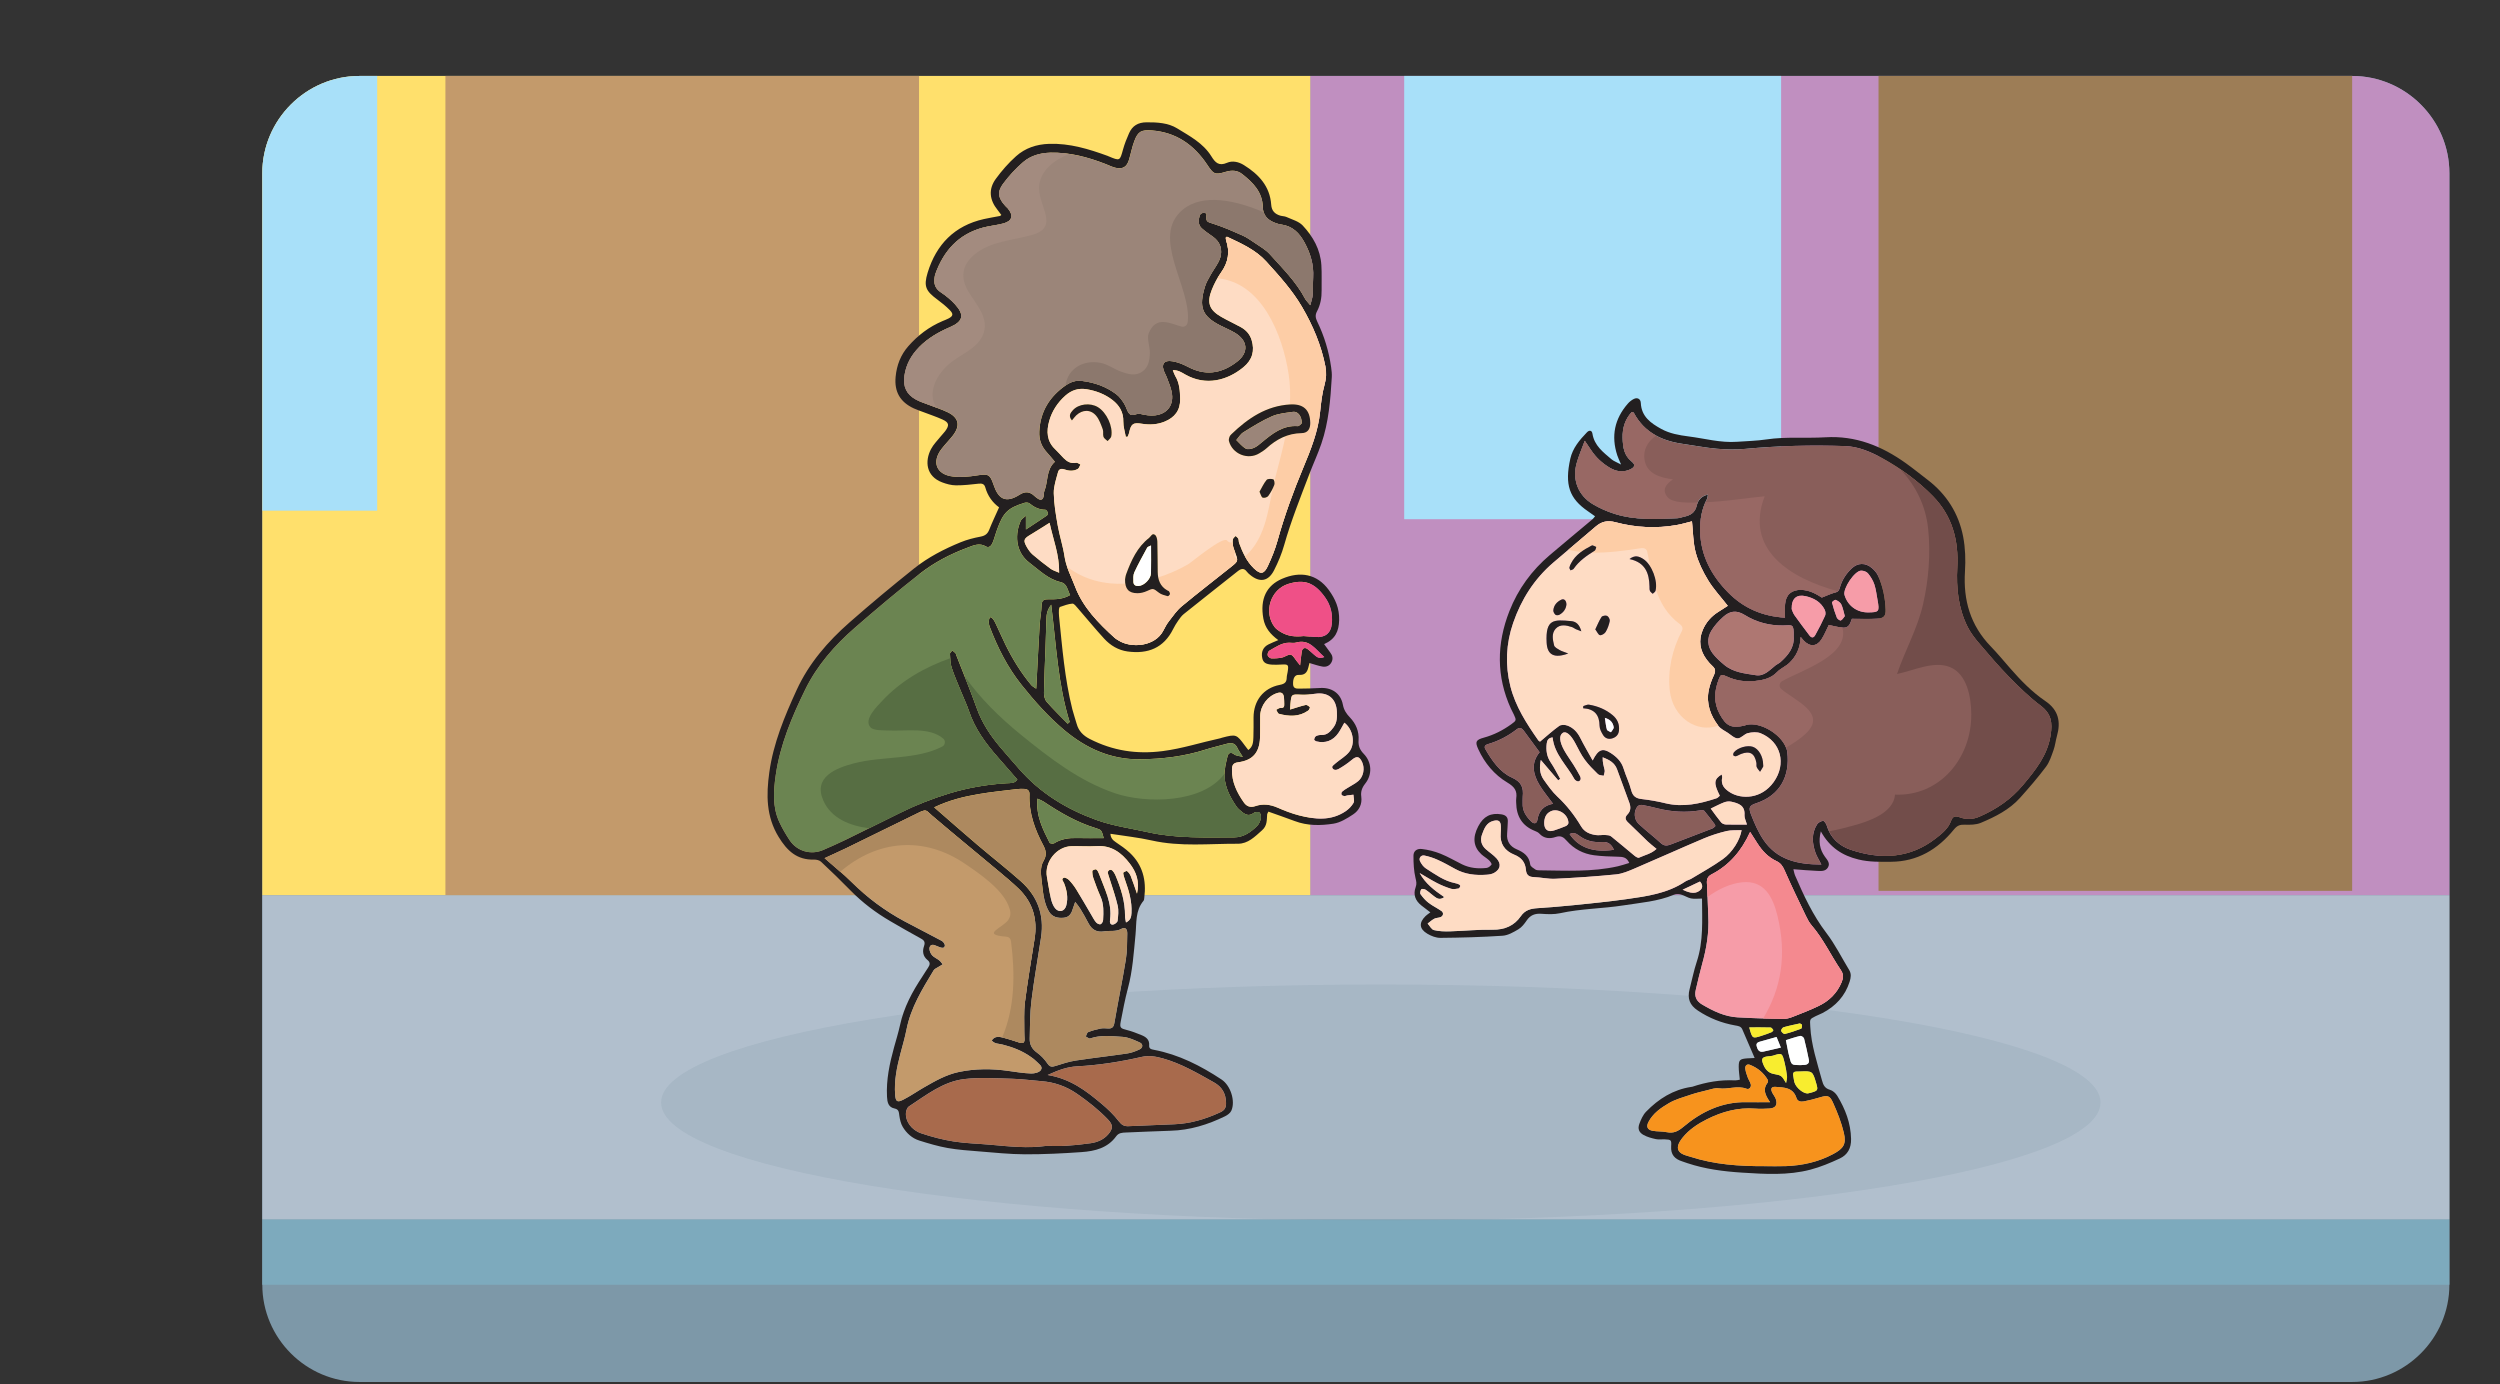 <svg clip-rule="evenodd" fill-rule="evenodd" stroke-linejoin="round" stroke-miterlimit="2" viewBox="0 0 251 139" xmlns="http://www.w3.org/2000/svg" xmlns:xlink="http://www.w3.org/1999/xlink"><rect x="0" y="0" width="251" height="139" fill="#333333" stroke="none"/><clipPath id="a"><path clip-rule="nonzero" d="m36.1 7.626c-5.371 0-9.766 4.394-9.766 9.765v111.594c0 5.371 4.395 9.766 9.766 9.766h200.053c5.371 0 9.766-4.395 9.766-9.766v-111.594c0-5.371-4.395-9.765-9.766-9.765h-200.053z"/></clipPath><g clip-path="url(#a)"><path d="m236.154 138.751h-200.053c-5.371 0-9.766-4.395-9.766-9.766v-111.594c0-5.371 4.395-9.766 9.766-9.766h200.053c5.371 0 9.766 4.395 9.766 9.766v111.594c0 5.371-4.395 9.766-9.766 9.766" fill="#7d98a8" fill-rule="nonzero"/><path d="m131.547 4.909h119.13v84.984h-119.13z" fill="#c08fc0"/><path d="m188.604 3.028h47.552v86.412h-47.552z" fill="#9d7d56"/><path d="m140.981 1.02h37.842v51.106h-37.842z" fill="#a8e0f9"/><path d="m24.305 4.909h107.246v84.984h-107.246z" fill="#ffe06c"/><path d="m44.719 3.482h47.552v86.411h-47.552z" fill="#c39a6b"/><path d="m26.334 122.42h219.585v6.565h-219.585z" fill="#7daabd"/><path d="m26.334 89.892h219.585v32.528h-219.585z" fill="#b1bfcd"/><path d="m.028.167h37.841v51.107h-37.841z" fill="#a8e0f9"/><path d="m210.892 110.692c0 6.543-32.352 11.848-72.259 11.848-39.908 0-72.259-5.305-72.259-11.848s32.351-11.848 72.259-11.848c39.907 0 72.259 5.305 72.259 11.848" fill="#7d98a8" fill-rule="nonzero" opacity=".2"/></g><g fill-rule="nonzero"><path d="m132.958 65.966c-.896-.786-1.488-1.845-2.867-1.445-.201.058-.434.007-.652.006-.77-.001-1.365.45-1.993.8-.116.065-.205.327-.174.466.03.13.236.302.37.309.358.016.725-.013 1.076-.085.306-.064.633-.351.881-.281.255.071.426.45.634.695.061.073.119.148.299.371.066-.566.097-.985.169-1.399.057-.323.295-.432.557-.252.236.162.43.386.658.565.246.194.466.482 1.042.25m-27.581-13.477c-.715.447-1.321.842-1.942 1.212-.647.384-.719.554-.353 1.204.159.283.356.566.599.776.581.5 1.188.973 1.806 1.427.217.159.496.234.851.395.033-1.791-.598-3.323-.961-5.014m5.437 31.657c-.216-.786-.205-.822-.797-1.001-1.906-.58-3.598-1.57-5.239-2.664-.165-.109-.359-.175-.616-.297-.17 1.709.534 3.068 1.218 4.427.04.08.349.122.454.055.712-.447 1.485-.549 2.305-.526.866.026 1.733.006 2.675.006m-3.619-11.483c.067-.06.132-.12.199-.179-1.175-3.764-1.344-7.694-1.852-11.772-.451.588-.475 1.044-.484 1.512-.024.95-.058 1.899-.091 2.849-.055 1.496-.129 2.991-.154 4.488-.005.303.084.684.276.902.667.764 1.399 1.471 2.106 2.2m23.689-8.801c.316.024.753.051 1.188.09.957.088 1.555-.376 1.645-1.324.095-.975-.1-1.855-.698-2.684-1.025-1.422-2.041-1.828-3.681-1.317-1.773.554-2.505 2.833-1.371 4.321.169.223.429.391.676.535.654.387 1.373.473 2.241.379m-16.73 25.863c.281-1.233-.072-2.167-.716-3.012-.834-1.094-1.839-1.857-3.326-1.763-.837.054-1.681-.014-2.522.005-1.513.034-2.752 1.596-2.477 3.092.133.718.233 1.441.396 2.15.079.347.205.72.422.99.394.484.968.317 1.127-.287.2-.772.055-1.513-.229-2.237-.072-.184-.326-.4-.029-.536.123-.056.408.1.538.236.274.289.522.614.731.952.517.841 1.004 1.699 1.506 2.548.149.251.282.519.468.738.1.118.325.233.445.195.123-.038.254-.263.263-.412.041-.801.088-1.602-.26-2.37-.269-.598-.495-1.218-.713-1.838-.082-.234-.116-.495-.109-.741.002-.058.318-.193.391-.145.133.091.221.279.282.444.545 1.5 1.352 2.939 1.103 4.63-.034.222.011.499.298.464.174-.022.444-.228.462-.376.062-.5.122-1.032.013-1.512-.211-.921-.539-1.816-.817-2.722-.065-.207-.148-.411-.178-.623-.012-.076.086-.209.166-.245.078-.036.233-.012.291.046.122.129.227.287.298.451.561 1.317.988 2.667.975 4.122-.002.195.055.391.095.648.476-.226.531-.567.553-.943.064-1.157-.257-2.238-.641-3.308-.084-.236-.169-.48-.19-.725-.005-.056.33-.227.382-.186.161.129.301.317.379.512.213.54.391 1.094.623 1.758m-8.967 18.205c2.305.389 3.866 1.598 5.381 2.867.64.535 1.259 1.124 1.763 1.782.289.38.549.512.982.49 1.53-.071 3.061-.129 4.593-.192 1.629-.067 3.151-.527 4.622-1.21.43-.2.578-.472.567-.937-.019-.924-.389-1.594-1.207-2.053-1.652-.925-3.276-1.888-5.13-2.408-.727-.204-1.412-.32-2.142-.152-2.137.489-4.295.829-6.484.945-.959.052-1.842.358-2.945.868m24.34-36.689c.608-.186 1.079-.352 1.563-.459.123-.029.309.107.419.216.032.034-.068.278-.163.345-.914.644-1.919.6-2.934.326-.12-.032-.187-.265-.277-.405.146-.067.296-.198.438-.188.313.024.379-.119.366-.378-.011-.22-.002-.44-.025-.658-.046-.437-.256-.582-.652-.463-.964.286-1.711 1.257-1.737 2.287-.016.73.011 1.462-.016 2.191-.059 1.511-.73 2.286-2.206 2.481-.481.064-.602.277-.612.707-.03 1.27.498 2.338 1.201 3.336.272.383.643.53 1.151.354.752-.258 1.495-.166 2.235.16.7.307 1.422.587 2.161.776 1.585.405 3.179.57 4.643-.407.322-.215.623-.52.813-.852.116-.207.002-.544-.009-.822-.201.023-.402.041-.603.07-.107.015-.214.079-.315.069-.099-.009-.235-.061-.274-.136s-.014-.241.046-.296c.158-.147.349-.258.532-.375.368-.235.773-.424 1.102-.703.531-.452.67-1.288.383-1.903-.28-.598-.547-.632-1.045-.214-.411.347-.864.653-1.333.917-.202.115-.548.15-.629-.184-.025-.106.224-.297.371-.421.442-.371.971-.665 1.324-1.104.678-.839.402-2.292-.47-2.949-.2.346-.376.708-.603 1.036-.53.772-1.311 1.064-2.196.843-.093-.024-.241-.135-.234-.184.02-.125.086-.292.185-.344.152-.083.35-.121.525-.116.595.022.914-.339 1.234-.769.359-.485.362-1.019.338-1.569-.062-1.323-.889-1.992-2.18-1.8-.462.069-.938.115-1.404.093-.987-.046-.987-.066-1.079.941-.008.106-.012.215-.034.551m-24.483 43.808c.658 0 1.317.033 1.973-.009.836-.053 1.673-.138 2.502-.262.66-.097 1.269-.351 1.73-.87.498-.562.53-.951 0-1.502-.945-.985-2.005-1.821-3.115-2.589-1.064-.736-2.269-1.168-3.577-1.267-.981-.075-1.958-.216-2.94-.241-1.603-.039-3.227-.161-4.808.033-2.125.258-3.81 1.604-5.55 2.744-.172.112-.281.418-.302.643-.072.818.536 1.719 1.523 2.053 1.065.36 2.168.648 3.277.824 1.223.194 2.472.217 3.709.329 1.855.167 3.71.377 5.578.114m-11.253-33.992c1.527 1.328 2.92 2.557 4.335 3.761 1.445 1.23 2.947 2.399 4.365 3.66 1.674 1.489 2.369 3.382 2.034 5.619-.319 2.126-.705 4.243-.966 6.377-.157 1.262-.145 2.546-.175 3.821-.014.575.224 1.029.727 1.388.407.292.776.682 1.056 1.099.245.364.464.351.817.237.659-.21 1.323-.43 2.001-.536 1.73-.267 3.471-.457 5.204-.715.425-.063.846-.226 1.237-.412.332-.157.352-.533.023-.681-.556-.251-1.148-.533-1.739-.572-1.082-.071-2.188-.217-3.261.16-.109.038-.288-.127-.435-.197.077-.151.118-.39.235-.437.401-.159.823-.275 1.247-.361.246-.049.51-.02.766-.008.4.02.553-.146.624-.559.364-2.119.803-4.227 1.148-6.349.139-.86.127-1.747.144-2.621.01-.482-.222-.68-.592-.472-.56.313-1.146.152-1.711.249-.762.132-1.265-.169-1.606-.837-.25-.487-.527-.963-.809-1.432-.135-.224-.312-.423-.51-.689-.097.281-.165.45-.215.624-.137.48-.339.904-.909.967-.621.067-1.193-.067-1.522-.64-.213-.37-.36-.796-.455-1.216-.123-.53-.18-1.078-.239-1.621-.083-.761-.238-1.559.174-2.251.336-.564.235-1.033-.037-1.542-.854-1.599-1.458-3.266-1.386-5.115.016-.374-.194-.534-.531-.548-.254-.012-.513-.007-.766.024-1.266.155-2.538.28-3.796.495-1.469.25-2.922.593-4.477 1.33m-10.999 5.103c.98.865 1.889 1.598 2.715 2.414 1.571 1.557 3.324 2.859 5.267 3.907 1.253.677 2.53 1.309 3.783 1.987.153.083.329.338.306.484-.047.292-.315.223-.527.145-.172-.063-.337-.142-.508-.202-.345-.12-.517.098-.511.371.006.225.123.49.276.658.194.209.485.322.713.502.134.107.227.262.339.396-.138.083-.278.161-.412.25-.17.111-.398.193-.494.351-1.134 1.877-2.294 3.742-2.726 5.945-.162.823-.404 1.63-.616 2.442-.351 1.347-.633 2.701-.525 4.109.053.672.204.802.812.493.713-.363 1.375-.827 2.071-1.228 1.109-.637 2.217-1.28 3.491-1.55 1.662-.352 3.33-.353 5.007-.111.759.11 1.519.232 2.282.257.33.012.812-.11.968-.343.248-.372-.221-.622-.456-.877-.148-.159-.33-.287-.507-.414-.873-.632-1.854-1.009-2.891-1.272-.363-.093-.802-.054-1.079-.411.313-.461.734-.379 1.114-.289.567.135 1.119.332 1.676.505.297.091.509.053.5-.324-.007-.256-.027-.513-.024-.769.013-.985-.058-1.983.065-2.955.271-2.133.637-4.254.971-6.379.303-1.935-.162-3.632-1.586-5.009-.63-.608-1.304-1.172-1.977-1.734-2.241-1.874-4.505-3.721-6.726-5.617-.638-.544-.502-.712-1.498-.226-2.363 1.155-4.722 2.319-7.086 3.472-.681.332-1.376.637-2.207 1.022m30.42-42.31c-.059 0-.121 0-.181.001-.089-.51-.261-1.023-.25-1.531.022-.942-.403-1.626-1.09-2.16-.762-.59-1.654-.928-2.606-1.081-.807-.13-1.503.092-2.121.642-.789.703-1.345 1.555-1.625 2.556-.288 1.028-.25 2.027.609 2.835.292.276.55.586.831.873.348.354.733.589 1.27.476.125-.025.283.113.427.174-.084.152-.131.367-.26.443-.439.256-.921.209-1.378.044-.319-.116-.541.011-.609.271-.185.701-.445 1.421-.431 2.127.023 1.087.21 2.178.401 3.254.184 1.041.527 2.055.68 3.098.159 1.085.686 2.032 1.061 3.021.791 2.088 2.345 3.672 3.982 5.153.107.098.241.165.363.244 1.262.822 3.703.643 4.526-1.007.163-.325.343-.649.565-.935.4-.512.777-1.07 1.271-1.479 1.631-1.352 3.312-2.644 4.967-3.967.722-.577.711-.587.368-1.507-.077-.205-.163-.413-.197-.627-.033-.211-.037-.437.008-.643.026-.119.174-.211.268-.314.09.092.213.17.265.281.058.127.031.293.081.426.343.932.752 1.832 1.478 2.536.664.642 1.016.607 1.402-.218.386-.822.732-1.677.975-2.551.695-2.502 1.583-4.934 2.583-7.325.762-1.823 1.497-3.645 1.697-5.639.092-.907.196-1.825.441-2.697.177-.629.206-1.231.088-1.833-.419-2.135-1.255-4.105-2.354-5.983-.989-1.689-2.289-3.12-3.587-4.552-1.075-1.185-2.529-1.817-3.944-2.487-.014-.008-.056.036-.116.079.007.078-.003.183.028.273.397 1.158.231 2.209-.485 3.216-.377.53-.691 1.125-.936 1.729-.536 1.327-.274 2.051.944 2.75.633.364 1.3.667 1.94 1.019.529.29.918.704 1.101 1.304.328 1.075.082 1.992-.835 2.743-1.6 1.31-3.735 1.897-5.808.73-.361-.202-.718-.462-1.269-.45.105.258.15.43.239.576.439.719.484 1.518.499 2.328.02 1.133-.546 1.854-1.565 2.267-.732.296-1.486.34-2.261.215-.912-.149-1.106-.002-1.309.941-.028.124-.093.24-.141.361m-10.209 9.311c.781-.516 1.448-.947 2.103-1.397.071-.048.125-.21.098-.287-.041-.117-.16-.295-.247-.295-.623-.002-1.124-.252-1.594-.637-.11-.091-.347-.105-.496-.06-1.667.513-2.13.966-2.745 2.647-.112.309-.201.627-.307.937-.057.173-.116.348-.194.511-.125.26-.368.442-.619.291-.676-.407-1.293-.097-1.89.127-1.72.644-3.353 1.497-4.79 2.629-2.212 1.738-4.367 3.553-6.49 5.399-2.026 1.764-3.8 3.785-4.985 6.208-1.333 2.724-2.518 5.529-2.958 8.567-.231 1.597-.35 3.213.359 4.74.291.627.648 1.231 1.028 1.809.744 1.124 2.14 1.523 3.373.99.77-.333 1.54-.676 2.295-1.043 1.807-.881 3.605-1.78 5.408-2.671 1.608-.796 3.269-1.456 4.987-1.977 1.865-.563 3.765-.89 5.706-1.011.374-.023.805.047 1.097-.366-.667-.764-1.313-1.507-1.963-2.247-1.215-1.382-2.297-2.842-2.889-4.618-.208-.621-.498-1.217-.744-1.828-.343-.846-.718-1.682-1.004-2.549-.144-.437-.138-.928-.162-1.398-.005-.101.154-.211.238-.316.106.086.22.167.316.264.046.049.053.135.078.203.69 1.77 1.417 3.526 2.055 5.315.526 1.477 1.366 2.741 2.361 3.922.612.728 1.247 1.435 1.869 2.153 2.115 2.439 4.769 4.058 7.775 5.147 1.692.612 3.467.848 5.21 1.238 2.866.642 5.741.507 8.623.512.938.001 1.664-.515 2.301-1.139.195-.19.321-.492.384-.763.042-.185-.02-.481-.151-.589-.108-.09-.438-.051-.575.054-.456.349-.822.171-1.184-.123-.196-.16-.404-.326-.543-.532-.622-.917-1.143-1.905-1.196-3.023-.03-.671.148-1.362.307-2.026.071-.298.313-.474.669-.185.168.135.443.137.865.254-.256-.415-.428-.639-.54-.889-.229-.51-.604-.567-1.084-.429-.702.201-1.418.358-2.113.58-2.144.688-4.343.951-6.587.977-2.93.032-5.409-1.095-7.6-2.931-1.6-1.344-2.989-2.908-4.289-4.537-1.403-1.757-2.409-3.749-3.203-5.844-.198-.521-.026-1.05.142-.947.212.129.351.412.469.654.337.689.632 1.4.972 2.089.713 1.447 1.553 2.816 2.588 4.061.116.138.301.221.503.367.117-2.219.221-4.33.346-6.44.039-.652.179-1.301.194-1.952.013-.523.284-.599.697-.589.727.017 1.448-.005 2.165-.422-.264-.505-.299-1.147-.932-1.294-1.276-.297-2.151-1.192-3.139-1.94-1.508-1.143-1.456-2.989-.872-4.252.071-.155.262-.255.504-.478zm2.911-6.796c-.288-.339-.539-.649-.807-.944-.541-.594-.798-1.261-.76-2.093.095-2.027 1.052-3.53 2.679-4.655.462-.318.982-.5 1.554-.435 1.294.152 2.495.573 3.533 1.37.308.236.544.586.759.919.196.304.264.699.486.976.308.39.731-.045 1.12.051.486.119 1.015.207 1.504.146 1.263-.158 1.906-1.089 1.654-2.343-.099-.494-.308-.966-.483-1.444-.1-.273-.264-.526-.342-.804-.157-.553.066-.879.63-.864.355.011.717.115 1.055.236.377.132.73.334 1.094.503 1.685.776 3.222.408 4.616-.675 1.202-.934 1.081-2.133-.252-2.91-.473-.274-.984-.483-1.471-.734-1.834-.944-2.119-1.859-1.508-3.88.125-.414.356-.802.569-1.184.231-.414.517-.798.744-1.215.136-.25.254-.529.294-.807.108-.755-.179-1.357-.796-1.805-.384-.278-.787-.537-1.136-.855-.364-.335-.337-.809-.213-1.233.098-.333.403-.362.712-.259-.072.871-.052.806.739 1.061.967.312 1.904.726 2.834 1.139.432.191.83.463 1.221.732.537.37 1.134.699 1.561 1.175 1.266 1.41 2.631 2.75 3.53 4.455.099.187.266.336.523.653.107-.446.218-.742.24-1.043.041-.583.013-1.17.046-1.753.071-1.244-.259-2.362-.848-3.459-.54-1.007-1.233-1.701-2.401-1.848-.214-.027-.427-.104-.631-.183-.712-.275-1.159-.771-1.174-1.558-.03-1.521-.981-2.461-2.063-3.315-.495-.39-1.052-.413-1.661-.229-1.107.334-1.227.233-1.865-.726-1.322-1.98-3.108-3.241-5.547-3.428-1.054-.081-1.398.095-1.762 1.061-.233.613-.35 1.266-.54 1.895-.212.697-.618.954-1.32.799-.351-.078-.683-.251-1.024-.383-1.782-.691-3.598-1.187-5.54-1.138-1.034.026-1.983.297-2.742.949-.742.633-1.414 1.376-2.001 2.157-.627.835-.507 1.456.22 2.243.074.08.163.148.235.231.608.712.462 1.283-.434 1.524-.668.18-1.369.235-2.036.414-2.475.658-3.969 2.343-4.807 4.688-.036.102-.046.214-.064.322-.099.631.058 1.118.637 1.497.514.336 1 .744 1.415 1.198.974 1.064.816 1.722-.513 2.294-1.155.496-2.22 1.112-3.107 2.015-.793.807-1.308 1.748-1.467 2.879-.151 1.075.206 1.854 1.165 2.377.382.208.808.336 1.215.496.648.253 1.313.464 1.939.76 1.152.547 1.328 1.358.538 2.369-.361.461-.78.875-1.134 1.339-.996 1.309-.516 2.552 1.123 2.756.781.098 1.604.026 2.388-.098 1.158-.184 1.355-.16 1.718.925.462 1.382 1.176 1.927 2.628.993.543-.351 1.027-.298 1.486.145.105.101.225.188.347.269.288.187.484.102.563-.225.041-.177.01-.378.077-.541.394-.961.156-2.134 1.058-2.945m-5.375-24.779c-.127-.168-.248-.341-.381-.505-.815-1.007-.932-2.079-.179-3.116.598-.821 1.282-1.603 2.038-2.278.921-.82 2.049-1.2 3.319-1.241 2.062-.068 3.97.516 5.866 1.206.035.011.067.029.1.044 1.152.48 1.132.474 1.453-.685.154-.56.372-1.107.609-1.639.329-.738.898-1.08 1.737-1.088 1.081-.009 2.188.054 3.085.606 1.257.773 2.62 1.485 3.439 2.809.381.619.747 1.012 1.572.65.544-.239 1.173-.095 1.688.226 1.488.925 2.62 2.121 2.747 3.978.042.615.361.93.894 1.097.208.064.446.052.64.141.558.256 1.227.428 1.624.849 1.039 1.106 1.78 2.414 1.878 3.98.054.838.013 1.683.025 2.523.013.747-.115 1.469-.464 2.122-.202.378-.146.67.022 1.02.706 1.457 1.174 2.99 1.398 4.595.046.323.084.654.066.979-.132 2.262-.306 4.524-1.046 6.686-.354 1.037-.82 2.033-1.209 3.056-.896 2.355-1.838 4.691-2.524 7.121-.247.874-.604 1.728-1.017 2.537-.577 1.131-1.453 1.263-2.416.453-.112-.094-.228-.191-.313-.308-.293-.401-.594-.308-.922-.048-1.805 1.432-3.616 2.856-5.413 4.297-.223.179-.397.427-.563.664-.187.269-.362.552-.507.846-.949 1.91-2.543 2.521-4.556 2.252-.942-.126-1.736-.602-2.365-1.287-.914-.994-1.767-2.045-2.656-3.064-.157-.18-.368-.469-.536-.457-.422.032-.838.197-1.247.335-.063.022-.102.187-.107.288-.011.218-.007.44.014.658.319 3.122.566 6.254 1.329 9.312.124.495.3.977.436 1.47.196.721.653 1.186 1.312 1.524 2.317 1.188 4.713 1.558 7.326 1.221 1.976-.255 3.84-.867 5.763-1.283.07-.014.138-.048.209-.065 1.402-.363 1.443-.349 2.283.796.105.145.219.285.341.444.483-.333.494-.824.513-1.292.027-.657.013-1.316.015-1.975.005-1.676.979-2.954 2.63-3.273.514-.099.694-.271.702-.745.003-.18.062-.36.09-.539.121-.759.082-.798-.68-.756-.292.016-.586.027-.876.009-.647-.041-.9-.221-.993-.666-.127-.613.088-1.097.63-1.368.286-.143.588-.26.983-.431-.798-.583-1.331-1.232-1.498-2.148-.367-2.016.337-3.344 1.872-4.007 1.811-.784 3.508-.501 4.693 1.12.666.914 1.076 1.85 1.043 3.032-.031 1.112-.379 1.909-1.51 2.406.223.307.419.592.63.865.222.288.28.604.126.925-.179.373-.524.53-.911.466-.425-.07-.836-.224-1.313-.359-.042.16-.086.324-.127.489-.123.489-.385.738-.938.704-.416-.026-.601.34-.583.926.012.421.292.458.6.452.694-.013 1.389-.014 2.082-.062 1.176-.082 2.097.512 2.317 1.668.104.545.34.9.708 1.285.594.622.935 1.4.869 2.295-.039.541.116.947.515 1.357.822.845.88 2.075.155 2.99-.326.411-.468.807-.399 1.304.107.774-.221 1.398-.824 1.796-.603.397-1.274.817-1.962.925-1.294.204-2.622.221-3.896-.262-.879-.332-1.768-.634-2.642-.947-.067.141-.119.203-.125.27-.044.573.02 1.133-.509 1.602-.722.642-1.417 1.359-2.43 1.353-2.88-.015-5.772.319-8.637-.327-1.343-.303-2.722-.447-4.158-.673.018.409.226.635.544.847.485.323.97.66 1.393 1.056 1.306 1.228 1.686 2.776 1.462 4.508-.015.108-.016.241-.078.315-.839.999-.69 2.228-.803 3.394-.178 1.815-.288 3.636-.768 5.411-.294 1.091-.5 2.208-.716 3.318-.123.626-.018.696.628.855.491.121.965.314 1.436.502.463.186.839.451.79 1.044-.027.341.213.388.492.442 2.486.472 4.688 1.6 6.773 2.978.923.609 1.411 2.182.984 3.133-.105.236-.386.438-.633.559-1.724.84-3.523 1.401-5.462 1.452-1.499.038-2.995.127-4.494.178-.377.013-.723.034-.971.377-.854 1.185-2.14 1.496-3.47 1.589-1.897.135-3.799.228-5.698.222-1.532-.005-3.063-.171-4.593-.292-1.055-.084-2.116-.156-3.157-.34-.965-.172-1.915-.455-2.853-.75-.72-.227-1.276-.733-1.66-1.372-.195-.328-.283-.74-.341-1.127-.05-.339-.035-.631-.483-.72-.626-.123-.726-.631-.754-1.176-.091-1.705.262-3.344.71-4.97.204-.739.435-1.474.597-2.222.383-1.787 1.232-3.352 2.228-4.854.202-.306.387-.621.594-.922.191-.28.234-.524-.063-.761-.47-.372-.527-.895-.35-1.394.175-.489-.066-.632-.418-.823-.995-.543-1.979-1.107-2.957-1.679-1.46-.851-2.799-1.859-3.987-3.071-.968-.991-1.966-1.954-2.977-2.901-.162-.151-.464-.221-.698-.214-1.714.048-2.702-.874-3.56-2.276-1.263-2.063-1.245-4.236-.938-6.471.404-2.931 1.535-5.638 2.754-8.296 1.223-2.666 3.123-4.856 5.309-6.776 2.113-1.856 4.278-3.66 6.478-5.414 1.404-1.122 3.008-1.948 4.67-2.629.637-.261 1.32-.436 1.998-.564.449-.086.705-.27.873-.695.293-.741.641-1.461.989-2.245-.675-.493-1.149-1.167-1.384-2.002-.098-.353-.329-.414-.67-.375-.759.085-1.522.174-2.283.167-.462-.004-.941-.135-1.379-.3-1.627-.614-1.751-2.123-1.12-3.338.248-.477.656-.873.997-1.301.136-.172.297-.324.427-.501.442-.6.393-.872-.282-1.176-.599-.27-1.226-.478-1.84-.713-.341-.131-.693-.241-1.023-.395-1.375-.636-1.972-1.665-1.831-3.171.109-1.156.501-2.195 1.283-3.084.959-1.09 2.083-1.942 3.419-2.51.203-.086.41-.161.604-.262.463-.239.519-.448.138-.839-.381-.389-.812-.737-1.251-1.062-1.157-.855-1.399-1.318-.976-2.703.865-2.833 2.693-4.718 5.651-5.381.533-.12 1.073-.205 1.61-.309.031-.007.058-.041.136-.101" fill="#231f20"/><path d="m168.935 89.328c.827.394 1.361.433 1.811.003.213-.205.213-.524-.069-.827-.501.237-1.01.478-1.742.824m11.775 13.422c-.581.132-1.119.234-1.643.387-.113.033-.269.275-.24.365.045.134.266.332.362.309.56-.141 1.111-.328 1.65-.534.069-.026.096-.256.078-.381-.011-.068-.16-.114-.207-.146m4.51-40.891c-.123-.431-.19-.833-.358-1.183-.096-.2-.346-.354-.562-.45-.075-.033-.382.205-.368.264.13.516.29 1.027.487 1.523.055.134.315.316.399.281.161-.068.265-.275.402-.435m-9.597 41.29c.313 1.138.314 1.141 1.22.85.342-.109.683-.229 1.016-.365.082-.032.2-.186.185-.209-.069-.106-.177-.261-.275-.264-.71-.021-1.419-.012-2.146-.012m3.176 2.028c-.182-.446-.312-.765-.434-1.067-.579.164-1.067.301-1.553.439-.248.071-.533.132-.443.487.085.331.235.639.671.547.532-.113 1.06-.243 1.759-.406m-21.21-21.433c.899 1.35 2.393 1.885 4.447 1.576-.225-.525-.58-.831-1.172-.783-.87.068-1.663-.12-2.364-.666-.27-.21-.573-.323-.911-.127m-2.55-1.119c-.005.661.371.957.98.754.409-.135.816-.282 1.21-.453.108-.046.243-.199.242-.302-.006-.858-1.031-1.526-1.776-1.17-.49.234-.646.663-.656 1.171m24.284 26.114c.045-.291.116-.486.095-.67-.05-.435-.122-.869-.225-1.294-.267-1.106-.274-1.073-1.211-.78-.138.043-.29.042-.435.056-.753.077-.709.336-.488.872.176.421.479.801 1.015.899.804.147.8.166 1.249.917m2.177 1.044c.08-.019.222-.047.359-.088.65-.19.687-.256.498-.898-.371-1.273-.371-1.273-1.652-1.219-.109.003-.218.004-.326.004-.276 0-.394.128-.338.405.05.248.059.509.143.743.186.515.874 1.072 1.316 1.053m-.767-2.845c.101-.005.283-.005.464-.023.302-.033.476-.194.41-.513-.147-.712-.294-1.426-.477-2.129-.032-.12-.268-.292-.371-.27-.492.111-.971.28-1.456.428.082.417.162.833.245 1.249.028.143.068.283.103.425.207.826.209.827 1.082.833m-8.976-25.758c.35.472.679.946 1.044 1.388.1.12.307.205.468.211.685.022 1.368.01 2.124.01-.109-.398-.266-.678-.247-.946.075-.984-.607-1.194-1.327-1.355-.222-.049-.491-.018-.705.063-.44.167-.857.393-1.357.629m8.128-20.03c.043.1.12.386.28.615.48.686.994 1.348 1.495 2.02.206.276.417.288.59-.022.355-.637.69-1.288.989-1.954.075-.164.041-.433-.044-.603-.39-.774-1.074-1.157-1.893-1.348-.905-.21-1.441.201-1.417 1.292m7.676.335c1.093-.007 1.159-.089.949-1.211-.101-.537-.156-1.089-.327-1.602-.133-.401-.373-.784-.643-1.112-.139-.167-.445-.269-.677-.269-.647-.001-1.86 1.812-1.672 2.448.318 1.075 1.239 1.754 2.37 1.746m-15.341 21.456c-.022-.088-.021-.131-.042-.157-.351-.463-.695-.932-1.069-1.375-.066-.077-.27-.073-.4-.05-1.461.251-2.901.152-4.332-.208-.495-.125-.992-.248-1.494-.331-.151-.025-.389.034-.478.144-.397.486-.371 1.297.111 1.75.715.671 1.505 1.265 2.227 1.93.327.301.617.288.988.144 1.391-.544 2.792-1.067 4.186-1.607.122-.048.214-.168.303-.24m-16.293-2.244c-.502-.685-.976-1.244-1.351-1.864-.664-1.098-.891-2.234.002-3.31-.545-.738-1.065-1.439-1.58-2.146-.2-.275-.408-.396-.726-.15-.874.681-1.843 1.18-2.909 1.491-.228.067-.393.223-.236.493.668 1.155 1.455 2.309 2.65 2.848.993.448 1.195 1.015 1.105 1.925-.023.217.004.438-.007.657-.041.763.347 1.328.851 1.829.292.29.568.236.629-.155.142-.887.614-1.443 1.572-1.618m21.79 29.963c-.501-.717-.756-1.312-.257-1.949.05-.066.069-.214.03-.282-.416-.719-1.034-1.222-1.798-1.521-.297-.115-.506.087-.463.407.038.283.138.562.235.833.086.238.236.455.309.696.086.284-.145.572-.409.47-.938-.365-1.873.095-2.812-.048-.341-.053-.718.085-1.07.171-.601.146-1.204.293-1.791.489-.723.243-1.478.451-2.128.829-.81.472-1.61 1.023-2.061 1.902-.243.473-.091.783.43.876.464.082.951.041 1.412.137.673.137 1.132-.085 1.658-.529 1.829-1.538 3.905-2.535 6.374-2.483.722.014 1.446.002 2.341.002m2.369-46.721c.031-1.37-.113-1.159-1.057-1.143-1.387.022-2.706-.334-3.857-1.051-.857-.533-1.517-.39-2.161.189-.454.409-.885.88-1.196 1.4-.447.748-.394 1.564.138 2.266.325.429.742.797 1.156 1.146.915.77 2.079.869 3.184 1.045.829.132 1.388-.527 1.984-.999.142-.112.322-.179.458-.298.79-.696 1.424-1.477 1.351-2.555m-19.177 12.089c-.017.521.1.892.197 1.275.044.176-.06.39-.097.585-.196-.052-.451-.044-.578-.168-.468-.456-.937-.923-1.322-1.447-.363-.497-.637-1.063-.924-1.613-.462-.886-.954-1.306-1.294-1.07-.359.249-.333.844.138 1.71.278.511.634.98.943 1.475.231.368.449.746.657 1.13.116.213.112.461-.142.545-.106.034-.348-.102-.413-.223-.755-1.394-2.029-2.504-2.191-4.193-.459.051-.559.33-.594.624-.079.667.003 1.295.4 1.88.358.527.641 1.105.957 1.661-.068.047-.136.094-.205.142-.568-.667-1.136-1.332-1.742-2.042-.151.72-.128 1.394.296 1.986.422.592.844 1.206 1.372 1.698.946.881 1.723 1.883 2.376 2.982.338.567.857.771 1.438.869.318.053.655-.019.982-.001.2.01.446.021.589.134.797.633 1.565 1.303 2.354 1.947.126.103.348.243.45.197.572-.263 1.226-.39 1.761-.883-.348-.29-.638-.508-.898-.756-.657-.625-1.293-1.275-1.956-1.896-.299-.28-.35-.52-.048-.826.319-.326.322-.731.18-1.127-.405-1.134-.826-2.262-1.244-3.392-.233-.63-.734-.93-1.442-1.203m16.418 41.054c.453 0 1.222.024 1.988-.005 1.662-.064 3.257-.421 4.737-1.211 1.028-.55 1.338-.994 1.074-2.119-.248-1.056-.659-2.086-1.108-3.076-.323-.711-.56-.717-1.329-.486-.522.158-1.053.294-1.59.396-.292.054-.625.001-.73-.336-.339-1.073-1.255-1.063-2.106-1.125-.441-.033-.53.211-.293.647.104.192.251.366.321.569.2.579-.021.92-.63.959-.474.029-.953.047-1.425.009-1.732-.137-3.325.299-4.86 1.069-.928.465-1.78 1.031-2.433 1.834-.85 1.044-.512 1.591.501 1.849.107.027.211.061.316.095 2.36.758 4.792.948 7.567.931m-32.321-27.014c-.45.33-.729.135-.995-.059-.294-.215-.559-.474-.862-.673-.119-.079-.4-.118-.447-.056-.093.123-.156.391-.082.491.228.319.495.63.804.868.404.309.873.531 1.294.821.247.169.203.495-.075.615-.196.083-.44.064-.628.16-.246.127-.455.324-.681.491.209.227.384.591.634.654.519.13 1.078.141 1.619.125 1.423-.041 2.845-.19 4.266-.166 1.209.02 2.169-.391 2.832-1.348.439-.633 1-.765 1.678-.811 1.199-.082 2.398-.175 3.593-.298 1.778-.184 3.56-.357 5.33-.607 2.058-.292 4.132-.569 5.923-1.776.18-.121.411-.163.597-.276 1.061-.642 2.153-1.242 3.16-1.961.995-.707 1.728-1.928 1.893-2.913-.522.025-1.037-.025-1.512.089-.778.188-1.552.431-2.289.742-2.319.984-4.616 2.023-6.933 3.012-.599.257-1.229.532-1.865.597-2.03.203-4.071.34-6.11.439-.72.036-1.449-.145-2.176-.171-.508-.016-.729-.25-.769-.72-.066-.77-.448-1.24-1.19-1.535-.925-.372-1.445-1.091-1.34-2.154.021-.218.019-.439.014-.657-.012-.551-.221-.708-.748-.576-.712.176-.927.78-1.143 1.361-.209.569-.073 1.085.386 1.491.356.314.766.575 1.078.924.489.547.382 1.089-.253 1.447-.211.119-.481.165-.729.183-1.11.085-2.188-.026-3.187-.583-.574-.319-1.149-.64-1.748-.909-.427-.194-.884-.344-1.343-.437-.327-.065-.578.26-.433.564.133.281.344.575.6.737.923.584 1.81 1.252 2.917 1.472.142.029.284.074.413.135.055.026.127.128.114.169-.031.09-.102.224-.172.235-.246.039-.52.101-.746.03-.484-.148-.961-.342-1.412-.574-.599-.308-1.169-.669-1.752-1.008.576 1.044 1.456 1.729 2.475 2.416m30.707-6.538c-.889 1.954-2.122 3.352-3.872 4.259-.369.19-.495.458-.466.888.076 1.09.076 2.187.137 3.279.092 1.663-.179 3.272-.626 4.864-.235.843-.424 1.7-.628 2.551-.153.642.028 1.122.625 1.476 1.114.656 2.261 1.219 3.569 1.294 1.518.089 3.04.13 4.559.158.319.007.655-.087.957-.204.883-.344 1.771-.688 2.625-1.1 1.052-.505 1.851-1.286 2.307-2.389.176-.427.207-.786-.086-1.217-1-1.481-1.753-3.122-2.933-4.49-.235-.272-.412-.606-.569-.933-.725-1.516-1.458-3.028-2.133-4.566-.186-.426-.383-.739-.815-.94-.818-.379-1.421-1.015-1.906-1.764-.217-.335-.429-.672-.745-1.166m-15.809-7.179c.561-1.126.995-1.275 1.802-.756.59.381 1.082.848 1.302 1.566.224.732.575 1.428.765 2.168.153.6.463.828 1.053.894.796.09 1.593.23 2.372.42 1.781.437 3.47.054 5.147-.499.125-.041.222-.171.324-.254-.635-1.259-.601-1.659.188-2.134.018.111.065.214.047.304-.151.737.24 1.155.818 1.51 1.125.688 3.124.665 4.353-1.049 1.303-1.816.751-4.058-1.303-4.901-.37-.152-.871-.113-1.277-.017-.367.086-.685.523-1.029.526-.328.004-.668-.34-.989-.552-.329-.214-.719-.394-.947-.693-.81-1.052-1.239-2.246-.975-3.589.104-.53.303-1.053.533-1.544.167-.36.145-.603-.144-.864-.216-.197-.414-.417-.588-.651-.693-.922-.849-1.936-.399-2.998.321-.754.848-1.36 1.552-1.802.333-.208.662-.423.958-.613-.696-.892-1.425-1.671-1.97-2.563-.527-.865-.989-1.81-1.249-2.782-.268-1-.258-2.073-.373-3.138-.503.125-.988.274-1.485.364-2.081.379-4.161.271-6.191-.27-.816-.219-1.406-.07-1.999.439-1.416 1.211-2.844 2.406-4.258 3.62-1.905 1.638-3.206 3.689-4.019 6.047-.72 2.085-.818 4.225-.281 6.364.508 2.018 1.625 3.742 2.801 5.424.058.082.171.125.179.129.661-.552 1.262-1.102 1.92-1.575.189-.136.572-.127.814-.04.605.219 1.019.669 1.31 1.255.355.71.762 1.393 1.238 2.254m22.963 10.446c-.268-.528-.471-.836-.589-1.174-.338-.963-.419-1.935.149-2.845.116-.186.387-.334.608-.368.099-.016.311.272.365.455.379 1.271 1.281 2.077 2.464 2.465 3.011.988 5.912.864 8.52-1.181.607-.475 1.222-.966 1.492-1.717.19-.522.448-.542.917-.369.633.232 1.294.207 1.927-.068 1.7-.739 3.193-1.743 4.396-3.187 1.246-1.496 2.445-2.954 2.767-4.999.197-1.25.079-2.145-.995-2.954-1.132-.853-2.161-1.856-3.155-2.872-1.073-1.096-2.069-2.269-3.066-3.437-.422-.497-.832-1.032-1.122-1.613-.939-1.879-1.141-3.904-1.032-5.973.145-2.707-.5-5.15-2.441-7.137-1.493-1.53-3.212-2.78-5.072-3.81-1.149-.635-2.4-1.177-3.725-1.225-3.361-.122-6.723-.03-10.078.283-.938.086-1.896.065-2.835-.018-1.126-.099-2.239-.322-3.36-.48-2.133-.298-3.921-1.136-4.977-3.14-.02-.036-.117-.032-.207-.053-.666.733-.934 1.604-.904 2.602.028.901.126 1.727.91 2.356.431.348.293.614-.256.836-.717.288-1.369.139-1.988-.234-.727-.44-1.343-1.01-1.82-1.721-.178-.266-.359-.531-.648-.96-.316.864-.629 1.559-.823 2.284-.439 1.642.166 3.187 1.625 4.066.681.409 1.431.738 2.189.978 2.059.655 4.189.532 6.309.44.215-.01.424-.103.639-.148.644-.133 1.133-.385 1.301-1.128.115-.511.454-.944 1.123-1.093-.041.218-.037.332-.083.418-.549 1.028-.727 2.151-.697 3.285.059 2.431 1.149 4.435 2.815 6.126 1.542 1.566 3.441 2.391 5.707 2.524 0-.503-.03-.939.006-1.368.08-.95.658-1.433 1.599-1.421.848.012 1.539.414 2.091.769.527-.203.939-.407 1.377-.516.322-.079.377-.279.45-.533.206-.721.609-1.331 1.14-1.848.621-.605 1.41-.629 2.07-.057.243.21.478.474.609.764.484 1.075.715 2.223.759 3.398.024.642-.175.871-.831.914-.824.054-1.655.013-2.556.013-.14.345-.239.911-.838.892-.482-.015-.959-.168-1.482-.267-.232.468-.435.981-.728 1.437-.484.749-1.182.776-1.797.117-.073-.078-.138-.162-.298-.352-.038 1.094-.438 1.94-1.143 2.609-.365.345-.873.548-1.22.908-.607.628-1.334.804-2.165.895-1.016.112-1.958-.013-2.879-.441-.552-.257-.622-.223-.817.285-.452 1.173-.537 2.32.098 3.486.646 1.183 1.152 1.458 2.485 1.151.071-.017.135-.059.205-.076 1.483-.343 3.751 1.104 4.069 2.593.008.036.013.072.018.109.308 2.474-.751 4.377-3.073 5.157-.708.238-.846.418-.571 1.123.342.88.721 1.772 1.245 2.55 1.338 1.993 3.364 2.497 5.827 2.495m-.054-3.332c-.255 1.027-.116 1.814.41 2.546.225.314.565.648.3 1.084-.246.408-.7.353-1.092.338-.763-.029-1.524-.103-2.375-.165.054.202.088.432.176.639.871 2.014 1.785 3.99 3.136 5.759.883 1.155 1.538 2.482 2.297 3.733.23.38.163.765.038 1.162-.457 1.441-1.402 2.458-2.725 3.146-.227.118-.47.203-.698.318-.608.304-.564.305-.529 1.006.093 1.884.691 3.652 1.181 5.447.122.443.274.79.794.935.284.079.581.345.74.607.803 1.328 1.352 2.734 1.383 4.329.018.93-.347 1.59-1.127 1.957-.954.446-1.941.859-2.956 1.125-2.256.592-4.56.446-6.865.298-1.87-.12-3.707-.356-5.489-.951-.173-.057-.344-.123-.519-.178-.742-.236-1.166-.665-1.108-1.523.043-.649-.015-.658-.663-.691-.292-.015-.596.041-.876-.021-.419-.093-.85-.207-1.223-.411-.47-.258-.613-.624-.433-1.115.16-.438.365-.905.682-1.231 1.247-1.285 2.715-2.21 4.528-2.485.036-.006.074-.004.109-.016 1.396-.467 2.824-.717 4.302-.64.14.006.283-.039.468-.068-.041-.447-.11-.87-.11-1.294-.002-.689.119-.792.835-.847.211-.016.423-.022.764-.039-.441-1.023-.838-1.951-1.24-2.877-.138-.319-.431-.34-.727-.393-1.346-.24-2.585-.725-3.737-1.492-.834-.554-1.066-1.231-.825-2.15.241-.918.419-1.856.718-2.754.684-2.064.535-4.177.527-6.34-.406 0-.771.054-1.11-.015-.347-.072-.66-.3-1.007-.391-.223-.059-.506-.062-.714.025-1.609.674-3.332.793-5.024 1.061-2.126.335-4.292.328-6.406.792-.597.13-1.242.102-1.858.057-.647-.048-1.118.131-1.488.675-.223.329-.488.676-.819.874-.491.293-1.047.617-1.594.654-2.076.139-4.16.194-6.241.214-.443.005-.933-.186-1.322-.42-.82-.491-.852-1.111-.166-1.776.123-.12.274-.213.475-.366-.331-.253-.616-.466-.898-.688-.611-.482-.851-1.1-.576-1.845.12-.326.066-.57-.015-.903-.175-.728-.209-1.501-.207-2.256 0-.449.33-.728.834-.67.64.073 1.288.238 1.887.477.745.296 1.441.712 2.162 1.066.781.381 1.616.454 2.463.359.181-.022.385-.187.493-.344.041-.059-.131-.315-.255-.428-.241-.222-.536-.385-.776-.607-.8-.752-.892-1.679-.303-2.801.529-1.009 1.263-1.378 2.336-1.199.427.072.658.284.631.732-.022.401-.034.804-.069 1.204-.068.763.297 1.289.954 1.569.719.306 1.264.688 1.369 1.543.023.184.317.357.515.491.111.074.281.078.426.08 2.628.027 5.265.183 7.862-.407.374-.085.739-.216 1.136-.333-.267-.616-.692-.612-1.141-.626-.801-.022-1.605-.043-2.396-.148-1.085-.143-2.017-.629-2.749-1.461-.301-.343-.581-.558-1.124-.368-.546.189-1.159.165-1.621-.35-.115-.127-.298-.204-.463-.27-1.273-.508-1.835-1.48-1.859-2.812-.003-.145-.017-.294.004-.437.116-.776-.175-1.176-.898-1.607-1.295-.77-2.273-1.948-2.912-3.343-.343-.747-.241-.94.569-1.162 1.003-.274 1.906-.739 2.743-1.341.531-.382.525-.407.257-.983-.092-.199-.203-.389-.293-.588-1.473-3.24-1.438-6.506-.151-9.788.873-2.222 2.244-4.094 4.063-5.636 1.42-1.204 2.856-2.391 4.283-3.59.079-.066.136-.16.253-.298-.248-.175-.475-.341-.707-.499-1.876-1.286-2.36-2.648-1.777-5.278.236-1.062.931-1.884 1.671-2.652.238-.248.499-.203.551.134.187 1.204 1.084 1.866 1.914 2.574.214.182.501.279.96.526-.178-.428-.296-.667-.379-.918-.636-1.936-.276-3.675 1.066-5.203.165-.189.377-.355.6-.465.351-.174.677-.002.695.404.061 1.373 1.01 2.035 2.053 2.608.843.464 1.779.63 2.731.751 1.626.206 3.224.661 4.886.539.983-.071 1.975-.09 2.947-.236 1.968-.292 3.947-.095 5.913-.214 3.045-.184 5.661.876 8.072 2.595.743.531 1.453 1.109 2.18 1.664 1.913 1.46 3.133 3.384 3.583 5.726.217 1.133.255 2.329.181 3.483-.185 2.888.546 5.413 2.586 7.524.684.708 1.313 1.469 1.963 2.213 1.059 1.215 2.187 2.372 3.523 3.279 1.328.901 1.569 2.086 1.156 3.529-.129.456-.174.94-.334 1.383-.208.58-.398 1.201-.76 1.683-.811 1.08-1.697 2.107-2.599 3.113-1.074 1.2-2.493 1.908-3.944 2.517-.481.201-1.073.202-1.61.186-.478-.016-.762.077-1.094.486-1.616 1.989-3.663 3.219-6.302 3.237-1.094.009-2.184.035-3.271-.227-1.612-.39-2.886-1.195-3.785-2.826" fill="#231f20"/><path d="m105.913 46.364c-.902.812-.664 1.984-1.058 2.946-.066.163-.035.365-.077.54-.078.328-.274.413-.562.225-.122-.08-.243-.168-.348-.268-.458-.444-.943-.496-1.485-.146-1.453.935-2.167.39-2.629-.993-.363-1.084-.56-1.108-1.717-.925-.784.124-1.608.196-2.389.1-1.638-.205-2.119-1.449-1.122-2.757.353-.464.773-.878 1.133-1.339.791-1.012.615-1.823-.538-2.369-.625-.296-1.291-.507-1.938-.76-.407-.16-.834-.288-1.215-.496-.96-.524-1.317-1.303-1.166-2.377.159-1.13.675-2.072 1.467-2.878.887-.904 1.952-1.521 3.107-2.017 1.329-.571 1.487-1.23.513-2.294-.414-.452-.901-.861-1.415-1.197-.579-.379-.736-.867-.636-1.497.017-.109.027-.22.063-.322.839-2.346 2.332-4.029 4.807-4.689.668-.178 1.368-.233 2.036-.414.896-.241 1.042-.812.433-1.524-.071-.083-.16-.15-.234-.231-.727-.787-.847-1.407-.219-2.242.586-.782 1.259-1.523 2-2.158.76-.652 1.707-.923 2.742-.948 1.942-.049 3.759.447 5.541 1.138.34.131.672.304 1.024.382.701.155 1.107-.101 1.319-.799.191-.629.308-1.282.54-1.894.364-.966.709-1.143 1.763-1.062 2.439.188 4.225 1.448 5.546 3.429.639.958.758 1.061 1.865.726.61-.185 1.167-.162 1.662.229 1.081.854 2.032 1.794 2.062 3.315.015.786.463 1.283 1.174 1.557.204.079.417.157.631.184 1.168.146 1.861.84 2.402 1.848.588 1.096.918 2.216.848 3.458-.034.584-.006 1.171-.047 1.754-.022.302-.133.596-.24 1.043-.257-.318-.424-.467-.522-.654-.899-1.705-2.265-3.045-3.531-4.455-.427-.474-1.023-.804-1.56-1.174-.392-.269-.79-.542-1.221-.732-.93-.413-1.867-.827-2.835-1.139-.79-.255-.811-.19-.738-1.061-.31-.104-.614-.075-.713.258-.124.424-.15.898.214 1.233.348.318.751.577 1.135.855.618.449.905 1.05.796 1.805-.04.278-.158.558-.293.808-.228.417-.514.801-.745 1.215-.213.382-.443.769-.568 1.183-.611 2.021-.327 2.936 1.508 3.881.487.25.997.459 1.471.735 1.332.776 1.453 1.974.251 2.908-1.393 1.083-2.931 1.451-4.615.676-.364-.169-.717-.37-1.095-.504-.338-.12-.7-.225-1.054-.235-.564-.016-.788.31-.631.863.078.279.242.531.343.805.174.477.382.95.482 1.443.253 1.254-.391 2.187-1.653 2.344-.49.06-1.018-.028-1.504-.147-.39-.094-.813.339-1.121-.051-.221-.277-.29-.671-.486-.976-.215-.332-.451-.683-.759-.919-1.038-.796-2.238-1.218-3.533-1.368-.571-.067-1.092.115-1.553.433-1.627 1.125-2.585 2.628-2.679 4.656-.04.831.218 1.498.76 2.093.267.295.518.604.806.943" fill="#9b8579"/><path d="m95.57 36.314c1.028-.787 2.467-1.331 3.063-2.572.83-1.73-.643-3.157-1.444-4.539-.788-1.361-.589-2.597.622-3.626 1.618-1.374 3.887-1.439 5.834-1.996 2.875-.824.416-3.051.694-5.038.203-1.45 1.516-2.529 3.03-3.072-.624-.092-1.254-.153-1.902-.137-1.034.025-1.983.297-2.741.948-.743.635-1.415 1.376-2.002 2.158-.626.835-.507 1.455.22 2.243.074.081.163.147.235.23.608.712.463 1.283-.434 1.525-.668.18-1.369.235-2.036.414-2.475.659-3.969 2.342-4.807 4.688-.036.102-.046.213-.063.323-.1.629.057 1.117.636 1.496.514.337 1 .745 1.415 1.197.974 1.064.816 1.723-.513 2.294-1.155.496-2.22 1.113-3.107 2.017-.792.806-1.308 1.748-1.467 2.878-.151 1.074.206 1.853 1.165 2.377.382.208.809.336 1.216.496.285.111.574.215.861.32-.989-1.368-.115-3.372 1.525-4.624" fill="#a38b7f"/><path d="m130.995 24.387c-.541-1.008-1.234-1.701-2.401-1.849-.215-.026-.427-.103-.631-.182-.541-.208-.927-.548-1.088-1.043-2.767-1.199-6.094-1.928-8.106-.28-3.34 2.739.882 7.828.479 11.281-.037.315-.282.556-.618.472-1.119-.281-2.571-1.171-3.307.696-.192.486.139 1.414.125 1.942-.021.711-.13 1.444-.758 1.885-.687.483-1.436.259-2.154-.001-.665-.241-1.315-.731-2.01-.873-1.696-.348-3.326.523-3.549 2.275.018-.013.033-.026.05-.037.461-.319.981-.5 1.553-.434 1.294.15 2.495.572 3.532 1.368.308.237.545.587.759.919.197.305.265.7.486.977.309.39.731-.045 1.121.051.486.119 1.014.207 1.504.146 1.262-.158 1.906-1.09 1.653-2.344-.098-.493-.308-.966-.482-1.442-.1-.275-.264-.527-.342-.806-.158-.553.066-.879.63-.862.354.01.716.114 1.054.234.378.134.731.335 1.095.503 1.685.777 3.222.408 4.616-.675 1.201-.933 1.08-2.133-.252-2.908-.473-.275-.984-.484-1.471-.734-1.835-.946-2.119-1.861-1.508-3.881.125-.414.356-.801.568-1.184.232-.414.518-.798.745-1.215.136-.25.254-.529.294-.808.108-.754-.179-1.356-.797-1.804-.383-.279-.786-.537-1.135-.856-.364-.335-.337-.808-.214-1.232.099-.333.404-.363.713-.259-.072.871-.052.806.74 1.062.966.311 1.903.725 2.833 1.138.432.191.83.463 1.221.733.537.37 1.133.698 1.561 1.174 1.266 1.41 2.631 2.75 3.53 4.455.099.186.266.336.523.653.107-.446.218-.741.239-1.043.041-.583.013-1.17.047-1.754.07-1.242-.259-2.361-.848-3.458" fill="#8c786d"/><path d="m103.003 53.161v-1.379c-.242.223-.433.323-.505.479-.583 1.262-.635 3.109.873 4.252.989.747 1.864 1.642 3.139 1.939.633.147.667.79.933 1.294-.718.417-1.439.439-2.166.422-.413-.01-.684.067-.697.589-.014.651-.155 1.3-.194 1.952-.125 2.111-.229 4.222-.346 6.44-.203-.145-.387-.228-.503-.367-1.035-1.243-1.875-2.614-2.589-4.061-.339-.688-.634-1.399-.971-2.089-.118-.242-.256-.524-.469-.654-.168-.103-.34.427-.143.947.795 2.096 1.801 4.088 3.204 5.844 1.3 1.629 2.689 3.193 4.29 4.537 2.189 1.837 4.669 2.963 7.599 2.931 2.244-.024 4.443-.289 6.588-.977.694-.222 1.41-.378 2.112-.58.48-.137.855-.081 1.084.43.112.249.284.473.54.889-.422-.116-.697-.118-.865-.255-.356-.289-.598-.111-.67.185-.158.664-.336 1.355-.306 2.027.053 1.117.574 2.105 1.197 3.022.138.206.346.373.543.532.36.295.726.473 1.183.123.137-.105.467-.144.575-.053.131.107.193.404.151.588-.063.271-.189.573-.384.764-.638.623-1.362 1.139-2.301 1.138-2.882-.004-5.757.13-8.623-.511-1.743-.39-3.518-.626-5.209-1.239-3.006-1.089-5.662-2.708-7.776-5.146-.622-.718-1.257-1.426-1.869-2.153-.994-1.182-1.834-2.446-2.361-3.923-.637-1.789-1.365-3.545-2.054-5.314-.027-.069-.033-.154-.079-.203-.095-.098-.21-.178-.316-.265-.084.106-.244.216-.239.317.025.469.019.96.163 1.398.286.866.661 1.702 1.004 2.549.246.61.536 1.206.743 1.828.593 1.775 1.675 3.235 2.889 4.617.65.74 1.298 1.485 1.965 2.247-.292.414-.724.343-1.098.366-1.941.122-3.841.448-5.705 1.011-1.719.521-3.38 1.181-4.988 1.977-1.803.893-3.602 1.79-5.408 2.671-.756.368-1.525.71-2.295 1.043-1.233.533-2.629.134-3.372-.989-.382-.578-.738-1.182-1.03-1.81-.708-1.526-.589-3.143-.358-4.739.439-3.039 1.625-5.843 2.958-8.568 1.185-2.422 2.959-4.444 4.985-6.206 2.124-1.848 4.278-3.662 6.489-5.401 1.439-1.132 3.071-1.984 4.791-2.629.597-.224 1.214-.534 1.89-.127.251.151.494-.03.619-.291.078-.163.137-.338.194-.51.106-.311.195-.629.307-.937.615-1.682 1.078-2.135 2.744-2.647.151-.046.387-.031.497.059.47.385.971.636 1.594.638.087 0 .206.177.247.294.028.078-.027.24-.097.287-.657.45-1.323.882-2.104 1.397" fill="#6b8451"/><path d="m97.289 71.407c-.208-.622-.498-1.217-.744-1.827-.342-.847-.717-1.684-1.003-2.549-.098-.298-.125-.62-.142-.944-2.553.895-4.985 2.29-6.834 4.286-.428.464-1.93 1.876-1.157 2.665.331.338 1.337.278 1.769.303 1.69.097 4.158-.396 5.543.834.23.204.169.626-.098.766-2.57 1.357-6.056.963-8.835 1.684-1.873.484-4.157 1.388-3.134 3.736.783 1.798 2.673 2.557 4.602 2.793 1.032-.509 2.064-1.018 3.095-1.528 1.609-.797 3.269-1.456 4.989-1.977 1.863-.564 3.763-.89 5.705-1.011.374-.023.806.048 1.098-.366-.668-.763-1.315-1.507-1.965-2.247-1.214-1.383-2.297-2.843-2.889-4.618" fill="#576e43"/><path d="m126.439 81.579c-.108-.091-.438-.052-.575.054-.457.349-.823.171-1.184-.123-.196-.16-.404-.326-.543-.532-.622-.918-1.143-1.905-1.196-3.023-.004-.094.004-.188.008-.281-2.201 3.007-7.915 3.011-10.982 1.976-3.572-1.205-6.623-3.563-9.511-5.919-2.146-1.75-4.039-3.618-5.602-5.817.418 1.057.832 2.115 1.213 3.184.526 1.476 1.366 2.74 2.36 3.922.613.727 1.247 1.435 1.87 2.153 2.114 2.438 4.769 4.058 7.775 5.147 1.692.613 3.467.848 5.209 1.238 2.867.642 5.742.507 8.624.512.938.001 1.663-.516 2.301-1.138.195-.192.321-.493.383-.764.042-.185-.019-.482-.15-.589" fill="#576e43"/><path d="m126.454 49.37c.127.256.177.529.317.591.143.061.459-.027.555-.157.252-.342.46-.73.616-1.126.063-.157-.015-.524-.108-.553-.204-.066-.563-.067-.669.062-.289.35-.479.781-.711 1.183m-18.833-7.16c.157-.188.275-.363.424-.504.639-.604 1.467-.62 2.021.049.308.375.476.88.651 1.348.086.228-.007.522.073.754.059.169.268.285.411.426.126-.155.335-.295.369-.467.193-.993-.469-2.404-1.339-2.936-.771-.471-1.951-.334-2.52.312-.237.269-.475.565-.09 1.018m5.334 15.955c-.022.965.368 1.395 1.243 1.395.313 0 .651-.08.937-.212.653-.3.625-.3 1.235.172.235.181.566.249.863.337.054.016.192-.11.223-.195.026-.075-.028-.194-.078-.275-.032-.054-.119-.075-.181-.11-.717-.405-.949-1.067-.964-1.834-.018-1.019-.006-2.038-.037-3.056-.007-.234-.068-.545-.224-.674-.288-.235-.415.145-.596.287-1.199.936-1.794 2.258-2.301 3.63-.076.201-.096.423-.12.535m18.596-15.715c-.023-1.304-.69-1.915-2.001-1.843-2.409.134-4.251 1.389-5.917 2.99-.079.075-.158.165-.191.263-.045.13-.089.285-.057.411.334 1.313 1.905 1.948 3.053 1.239.248-.152.504-.306.718-.501 1.003-.917 2.127-1.5 3.531-1.522.609-.011.875-.418.864-1.037m-18.34 1.4c.048-.12.115-.237.141-.36.203-.943.397-1.091 1.31-.942.774.126 1.528.082 2.26-.214 1.019-.413 1.585-1.135 1.565-2.268-.015-.809-.06-1.609-.499-2.327-.089-.147-.134-.319-.238-.576.55-.013.908.248 1.268.45 2.074 1.166 4.208.579 5.808-.731.917-.751 1.163-1.668.835-2.743-.183-.6-.571-1.014-1.1-1.304-.641-.351-1.307-.655-1.941-1.018-1.218-.699-1.479-1.423-.944-2.75.246-.605.559-1.2.936-1.73.716-1.007.882-2.058.485-3.216-.031-.09-.021-.194-.028-.272.062-.043.102-.087.116-.08 1.416.67 2.87 1.302 3.944 2.487 1.299 1.433 2.6 2.863 3.587 4.552 1.1 1.879 1.936 3.85 2.354 5.983.119.602.089 1.206-.086 1.833-.246.873-.351 1.791-.443 2.697-.2 1.994-.934 3.816-1.697 5.64-1 2.39-1.887 4.822-2.582 7.324-.243.874-.59 1.729-.975 2.552-.387.824-.739.859-1.403.217-.726-.703-1.135-1.603-1.478-2.535-.049-.134-.022-.299-.081-.427-.051-.111-.174-.188-.265-.28-.093.102-.242.194-.268.313-.044.206-.041.433-.007.644.033.213.12.422.196.627.343.92.354.929-.368 1.507-1.655 1.323-3.336 2.615-4.967 3.966-.494.41-.871.967-1.27 1.479-.222.286-.403.61-.566.936-.823 1.65-3.264 1.829-4.525 1.006-.123-.079-.256-.146-.364-.244-1.636-1.48-3.19-3.063-3.982-5.153-.375-.989-.902-1.935-1.061-3.021-.153-1.043-.496-2.057-.68-3.098-.191-1.076-.378-2.166-.4-3.254-.015-.706.246-1.425.43-2.126.068-.26.29-.387.609-.272.457.165.94.213 1.378-.044.129-.075.176-.291.26-.442-.144-.062-.302-.2-.427-.174-.536.112-.922-.122-1.268-.477-.283-.287-.541-.597-.833-.872-.859-.809-.897-1.808-.609-2.836.28-1.001.836-1.853 1.625-2.556.618-.55 1.315-.771 2.121-.641.952.152 1.845.49 2.606 1.081.687.533 1.112 1.217 1.091 2.159-.012.509.16 1.021.249 1.532.06-.001.122-.001.181-.002" fill="#fedcc4"/><path d="m124.01 55.472c-.011-.027-.019-.049-.028-.077-.076-.205-.163-.413-.197-.627-.016-.103-.025-.209-.025-.316-.191.053-.413.015-.562-.181-.378-.499-3.575 2.192-3.937 2.399-.946.541-1.943.976-2.974 1.305.103.538.366.994.909 1.301.064.035.151.056.183.11.05.081.103.2.077.276-.03.085-.169.211-.223.194-.296-.088-.628-.155-.863-.337-.609-.472-.582-.472-1.234-.172-.286.132-.624.212-.938.212-.723 0-1.098-.313-1.199-.959-2.148.109-4.156-.402-5.853-1.689.233.676.542 1.321.793 1.981.791 2.09 2.346 3.673 3.983 5.154.106.097.241.165.363.244 1.262.822 3.702.643 4.526-1.007.163-.325.342-.65.565-.936.399-.511.776-1.069 1.271-1.478 1.63-1.352 3.311-2.644 4.967-3.967.452-.362.617-.501.591-.781-.241-.128-.374-.416-.195-.649" fill="#fdcda6"/><path d="m133.071 36.791c-.42-2.135-1.255-4.105-2.355-5.984-.988-1.688-2.289-3.119-3.587-4.552-1.075-1.184-2.528-1.816-3.943-2.486-.016-.008-.056.036-.116.079.006.078-.003.183.028.273.395 1.158.229 2.209-.485 3.216-.137.192-.255.399-.374.604 4.442.403 6.534 5.653 7.141 9.633.16 1.039.18 2.046.123 3.038.016-.001.031-.004.047-.005 1.311-.073 1.979.539 2 1.842.012.62-.253 1.027-.863 1.037-.592.009-1.125.138-1.628.33-.281 1.338-.644 2.676-.998 4.048-.041.159-.079.32-.117.482.024.117.03.251-.001.331-.039.098-.09.193-.136.289-.521 2.506-.825 5.139-2.807 6.904.238.43.521.832.884 1.183.663.643 1.017.608 1.403-.217.385-.823.732-1.677.974-2.551.696-2.502 1.582-4.934 2.583-7.325.763-1.823 1.497-3.645 1.698-5.64.091-.906.196-1.824.441-2.696.177-.629.206-1.231.088-1.833" fill="#fdcda6"/><path d="m82.792 86.16c.832-.385 1.525-.69 2.207-1.022 2.364-1.153 4.723-2.317 7.087-3.472.994-.486.859-.318 1.496.226 2.222 1.896 4.487 3.743 6.727 5.617.673.562 1.347 1.126 1.977 1.734 1.424 1.377 1.89 3.074 1.586 5.009-.334 2.125-.7 4.246-.971 6.379-.123.972-.053 1.97-.065 2.956-.003.255.017.512.024.768.01.378-.203.416-.5.324-.558-.173-1.109-.37-1.676-.505-.38-.09-.802-.172-1.114.289.277.357.716.318 1.079.411 1.037.264 2.019.64 2.891 1.272.177.128.359.256.508.415.234.254.703.504.455.876-.156.233-.638.355-.968.344-.763-.026-1.524-.149-2.282-.258-1.676-.242-3.344-.241-5.007.111-1.273.271-2.382.913-3.491 1.55-.696.401-1.357.865-2.071 1.228-.609.308-.759.18-.812-.493-.108-1.407.174-2.762.525-4.109.212-.812.454-1.619.616-2.442.432-2.204 1.592-4.068 2.726-5.945.096-.158.324-.24.494-.351.135-.089.274-.167.412-.25-.112-.134-.205-.29-.339-.395-.228-.181-.519-.294-.712-.503-.154-.168-.271-.433-.277-.658-.006-.273.166-.491.511-.371.171.06.336.139.507.202.213.078.482.148.528-.145.023-.145-.154-.401-.306-.484-1.253-.678-2.53-1.31-3.783-1.986-1.942-1.049-3.695-2.351-5.267-3.907-.825-.816-1.735-1.549-2.715-2.415" fill="#c39a6b"/><path d="m96.878 86.719c1.462.994 3.683 2.503 4.369 4.196.217.538.303.912.015 1.398-.48.808-2.911 1.53-.243 1.728.293.022.453.21.488.488.412 3.216.403 6.611-.891 9.632.024.005.046.008.068.014.567.134 1.118.332 1.676.505.297.09.509.052.5-.325-.007-.256-.027-.512-.024-.768.012-.986-.058-1.984.065-2.955.27-2.133.636-4.254.97-6.38.304-1.935-.162-3.632-1.586-5.009-.628-.608-1.303-1.171-1.975-1.734-2.242-1.874-4.506-3.721-6.728-5.616-.637-.544-.502-.712-1.496-.227-2.364 1.155-4.723 2.319-7.087 3.472-.681.332-1.375.638-2.207 1.022.547.484 1.067.927 1.568 1.366 3.705-3.194 8.377-3.622 12.518-.807" fill="#ad895f"/><path d="m93.79 81.058c1.557-.737 3.009-1.08 4.479-1.33 1.257-.215 2.529-.34 3.796-.495.252-.032.51-.036.765-.026.337.016.546.175.532.549-.073 1.85.532 3.517 1.385 5.116.271.508.373.977.038 1.541-.413.692-.258 1.491-.175 2.252.059.543.115 1.091.238 1.621.097.42.242.845.455 1.216.329.573.902.707 1.524.639.569-.062.771-.486.908-.966.05-.174.117-.343.215-.624.198.265.376.464.509.689.284.469.56.944.81 1.432.341.668.845.968 1.606.837.564-.098 1.151.063 1.711-.249.37-.208.601-.011.592.471-.017.874-.005 1.762-.144 2.621-.345 2.123-.784 4.23-1.149 6.349-.071.413-.222.579-.623.559-.256-.012-.52-.041-.766.009-.423.086-.847.202-1.248.361-.117.047-.158.285-.234.437.147.07.326.235.435.197 1.073-.377 2.18-.233 3.261-.16.591.039 1.182.321 1.738.572.329.148.311.523-.022.681-.391.185-.812.348-1.238.412-1.731.257-3.473.448-5.203.715-.678.105-1.343.326-2.001.536-.354.113-.573.127-.818-.237-.28-.417-.648-.807-1.055-1.099-.502-.36-.741-.814-.728-1.388.03-1.275.02-2.56.175-3.821.263-2.134.647-4.251.967-6.377.336-2.237-.361-4.131-2.034-5.62-1.419-1.261-2.92-2.43-4.366-3.659-1.415-1.204-2.808-2.434-4.335-3.761" fill="#ad895f"/><path d="m105.044 115.049c-1.868.264-3.723.053-5.578-.114-1.237-.111-2.486-.135-3.708-.328-1.11-.177-2.212-.465-3.278-.825-.987-.334-1.595-1.235-1.522-2.051.02-.227.129-.532.301-.645 1.74-1.14 3.425-2.485 5.55-2.744 1.581-.193 3.205-.071 4.808-.032.982.024 1.959.166 2.94.241 1.308.098 2.513.531 3.577 1.267 1.11.767 2.17 1.603 3.115 2.588.53.551.498.94 0 1.502-.461.519-1.07.773-1.73.871-.829.124-1.666.209-2.502.261-.656.042-1.315.009-1.973.009" fill="#a86a4c"/><path d="m129.527 71.241c.021-.337.024-.444.034-.551.092-1.008.092-.986 1.078-.94.466.021.943-.026 1.405-.094 1.29-.191 2.118.477 2.179 1.801.025.549.022 1.084-.337 1.567-.32.431-.639.792-1.235.77-.175-.006-.373.032-.524.115-.099.054-.165.221-.185.346-.008.049.141.159.233.182.885.222 1.667-.071 2.197-.841.225-.33.403-.691.602-1.037.873.657 1.149 2.111.471 2.95-.354.437-.884.732-1.324 1.103-.148.124-.397.315-.372.421.081.333.428.298.63.184.468-.264.922-.571 1.333-.916.498-.418.763-.386 1.044.213.287.614.149 1.452-.382 1.903-.329.279-.735.468-1.103.702-.183.118-.374.23-.531.375-.061.057-.085.223-.046.297.039.075.175.127.273.137.102.009.209-.055.316-.07.2-.029.401-.047.603-.07.009.279.125.615.008.822-.189.333-.49.637-.813.852-1.464.978-3.057.813-4.642.407-.739-.189-1.461-.469-2.161-.776-.74-.325-1.484-.419-2.235-.159-.508.175-.88.028-1.151-.355-.704-.998-1.231-2.066-1.202-3.336.01-.43.131-.643.612-.707 1.477-.194 2.148-.97 2.205-2.48.029-.73 0-1.461.018-2.192.025-1.029.772-2.001 1.736-2.287.396-.118.606.025.653.464.023.217.013.437.024.656.014.261-.053.402-.366.379-.141-.011-.291.121-.439.187.092.141.158.374.278.406 1.014.274 2.02.318 2.933-.326.097-.067.197-.312.164-.344-.109-.11-.295-.245-.418-.218-.485.108-.956.274-1.563.46" fill="#fedcc4"/><path d="m105.186 107.93c1.104-.51 1.986-.816 2.946-.868 2.19-.116 4.347-.455 6.483-.945.731-.168 1.415-.052 2.144.152 1.852.519 3.476 1.482 5.13 2.409.816.457 1.186 1.128 1.207 2.052.011.465-.139.736-.568.936-1.47.684-2.994 1.144-4.623 1.21-1.531.064-3.061.122-4.593.194-.431.02-.692-.112-.981-.49-.503-.66-1.123-1.249-1.763-1.783-1.515-1.268-3.076-2.478-5.382-2.867" fill="#a86a4c"/><path d="m114.154 89.725c-.232-.664-.409-1.218-.623-1.758-.077-.194-.218-.383-.379-.512-.052-.041-.387.13-.382.186.021.245.106.489.191.725.383 1.07.705 2.151.64 3.308-.021.376-.078.716-.553.944-.04-.258-.096-.453-.094-.649.012-1.455-.414-2.805-.977-4.122-.069-.164-.175-.321-.297-.45-.057-.059-.213-.082-.291-.048-.08.036-.178.17-.166.246.03.212.113.416.178.623.278.906.606 1.801.817 2.722.11.48.048 1.013-.012 1.513-.019.147-.288.353-.462.376-.287.035-.333-.243-.299-.464.248-1.692-.558-3.13-1.103-4.63-.06-.165-.148-.354-.282-.445-.073-.048-.389.087-.391.145-.007.246.028.508.11.741.218.62.443 1.24.713 1.838.346.769.301 1.569.26 2.37-.009.15-.141.373-.263.412-.12.038-.346-.078-.446-.195-.186-.219-.319-.486-.467-.738-.502-.849-.99-1.707-1.506-2.547-.209-.34-.457-.663-.732-.953-.13-.136-.415-.291-.538-.236-.297.136-.043.352.03.536.284.724.427 1.465.227 2.238-.157.603-.732.77-1.126.286-.218-.27-.343-.643-.423-.989-.163-.709-.262-1.433-.394-2.151-.276-1.496.963-3.058 2.476-3.092.841-.018 1.685.049 2.522-.005 1.487-.093 2.492.669 3.326 1.763.645.845.997 1.78.716 3.012" fill="#fedcc4"/><path d="m130.883 63.862c-.867.095-1.587.008-2.24-.379-.247-.144-.508-.312-.677-.535-1.134-1.488-.402-3.768 1.371-4.321 1.641-.511 2.656-.105 3.682 1.317.597.829.792 1.709.697 2.684-.09.948-.687 1.413-1.645 1.325-.435-.039-.872-.068-1.188-.091" fill="#ef5087"/><path d="m107.195 72.663c-.708-.729-1.44-1.437-2.107-2.199-.192-.219-.281-.6-.275-.904.025-1.496.099-2.991.153-4.486.034-.95.068-1.901.091-2.85.01-.468.033-.925.485-1.512.507 4.078.676 8.008 1.851 11.771-.066.061-.133.119-.198.18" fill="#6b8451"/><path d="m110.814 84.147c-.941 0-1.81.02-2.675-.006-.819-.023-1.593.078-2.306.526-.104.067-.413.025-.453-.055-.684-1.36-1.388-2.719-1.219-4.428.258.122.452.188.617.298 1.641 1.094 3.333 2.084 5.239 2.664.592.179.581.214.797 1.001" fill="#6b8451"/><path d="m105.377 52.489c.363 1.69.995 3.223.961 5.014-.355-.161-.634-.235-.851-.396-.618-.453-1.225-.925-1.805-1.425-.243-.21-.441-.494-.6-.777-.366-.65-.293-.82.353-1.204.621-.37 1.228-.765 1.942-1.212" fill="#fedcc4"/><path d="m132.958 65.966c-.576.232-.796-.056-1.042-.25-.228-.179-.422-.403-.658-.565-.262-.18-.5-.071-.557.252-.072.414-.103.833-.169 1.399-.18-.223-.238-.298-.299-.371-.208-.245-.379-.624-.634-.695-.248-.07-.575.217-.881.281-.351.072-.718.101-1.076.085-.134-.007-.34-.179-.37-.309-.031-.139.058-.401.174-.466.628-.35 1.223-.801 1.993-.8.218.001.451.052.652-.006 1.379-.4 1.971.659 2.867 1.445" fill="#ef5087"/><path d="m182.866 86.797c-2.462.002-4.489-.503-5.827-2.494-.524-.78-.903-1.671-1.245-2.551-.274-.705-.137-.885.572-1.122 2.322-.781 3.381-2.684 3.072-5.159-.005-.036-.011-.072-.017-.108-.319-1.488-2.587-2.936-4.069-2.593-.071.017-.135.06-.205.076-1.334.306-1.84.033-2.485-1.151-.636-1.165-.551-2.313-.099-3.486.195-.507.266-.542.817-.285.921.428 1.863.553 2.879.442.831-.092 1.558-.268 2.164-.896.349-.359.856-.562 1.221-.909.706-.668 1.105-1.514 1.143-2.609.16.191.226.275.299.353.615.659 1.312.633 1.797-.116.292-.456.495-.971.728-1.438.523.099.999.252 1.481.267.6.019.698-.547.839-.892.901 0 1.731.041 2.556-.013.656-.042.854-.273.829-.914-.043-1.174-.274-2.323-.758-3.398-.131-.289-.366-.554-.609-.765-.66-.572-1.448-.547-2.07.059-.531.516-.934 1.127-1.14 1.847-.072.254-.128.454-.45.533-.437.109-.85.313-1.376.516-.553-.355-1.244-.757-2.092-.768-.941-.013-1.518.47-1.598 1.421-.037.428-.007.863-.007 1.367-2.266-.134-4.165-.958-5.707-2.524-1.666-1.691-2.755-3.695-2.815-6.126-.029-1.134.148-2.257.697-3.286.047-.085.042-.199.083-.417-.669.149-1.007.581-1.122 1.094-.168.742-.657.993-1.301 1.128-.215.045-.425.137-.64.146-2.12.093-4.249.216-6.309-.438-.758-.241-1.508-.57-2.189-.98-1.459-.878-2.064-2.423-1.625-4.064.194-.726.508-1.42.824-2.286.289.43.469.695.648.961.476.711 1.092 1.282 1.819 1.72.619.373 1.271.524 1.987.236.551-.222.688-.489.257-.836-.784-.629-.882-1.456-.91-2.357-.03-.998.238-1.868.904-2.602.09.022.188.017.207.053 1.056 2.004 2.844 2.842 4.978 3.141 1.12.157 2.234.381 3.359.479.939.083 1.898.105 2.835.017 3.355-.312 6.717-.404 10.079-.282 1.324.049 2.576.591 3.724 1.225 1.86 1.031 3.579 2.281 5.073 3.81 1.94 1.987 2.585 4.43 2.441 7.137-.11 2.068.092 4.094 1.031 5.973.29.581.7 1.116 1.123 1.613.996 1.168 1.993 2.34 3.065 3.437.994 1.016 2.024 2.019 3.156 2.872 1.073.81 1.192 1.704.993 2.954-.321 2.045-1.519 3.503-2.766 4.998-1.203 1.446-2.695 2.45-4.396 3.188-.633.275-1.294.3-1.926.067-.47-.171-.727-.152-.918.371-.27.751-.886 1.242-1.492 1.716-2.608 2.045-5.509 2.169-8.52 1.181-1.183-.388-2.084-1.194-2.464-2.465-.054-.182-.266-.47-.365-.455-.221.034-.492.182-.607.368-.568.91-.487 1.882-.15 2.845.119.338.321.647.589 1.174" fill="#895e5a"/><path d="m167.418 49.911c-.611-.731-.137-1.331.554-1.785-1.305-.157-2.613-.572-2.851-1.908-.195-1.103.345-1.911 1.158-2.489-.918-.501-1.692-1.23-2.256-2.297-.018-.036-.116-.031-.207-.052-.665.734-.933 1.603-.902 2.602.027.901.126 1.727.909 2.357.432.346.294.614-.256.835-.717.288-1.369.138-1.988-.235-.728-.438-1.343-1.009-1.819-1.721-.178-.265-.359-.531-.648-.96-.316.866-.629 1.56-.824 2.286-.439 1.64.166 3.185 1.625 4.064.682.41 1.431.74 2.189.98 2.06.654 4.19.531 6.31.438.214-.009.424-.101.639-.146.643-.135 1.133-.387 1.301-1.129.023-.106.062-.204.106-.301-.847.022-2.514.09-3.04-.539" fill="#986864"/><path d="m179.216 62.011c0-.504-.029-.939.007-1.367.08-.95.657-1.434 1.599-1.421.847.011 1.539.412 2.09.768.527-.203.94-.407 1.376-.516.103-.025.171-.066.23-.113-4.775-1.296-9.397-4.183-7.346-9.537-1.977.191-3.948.528-5.932.596-.418.933-.572 1.93-.547 2.94.061 2.431 1.15 4.435 2.816 6.126 1.542 1.566 3.441 2.39 5.707 2.524" fill="#986864"/><path d="m204.888 70.855c-1.132-.853-2.162-1.856-3.155-2.871-1.074-1.097-2.071-2.27-3.066-3.438-.424-.497-.833-1.032-1.123-1.612-.939-1.88-1.141-3.905-1.031-5.974.143-2.707-.501-5.15-2.442-7.137-.984-1.008-2.074-1.886-3.232-2.668 1.482 1.609 2.504 3.569 2.749 5.955.257 2.499.048 5.087-.507 7.535-.559 2.463-1.818 4.654-2.621 7.026 1.704-.361 3.706-1.349 5.312-.699 1.741.704 2.132 3.073 2.145 4.726.035 4.437-3.173 8.265-7.657 8.082-.139 1.853-2.654 2.693-4.221 3.116-.585.16-1.453.396-2.379.563.456.924 1.223 1.55 2.204 1.871 3.011.988 5.91.864 8.519-1.181.606-.474 1.221-.965 1.492-1.716.19-.523.447-.542.918-.37.632.232 1.293.207 1.927-.068 1.7-.738 3.191-1.742 4.395-3.187 1.247-1.496 2.445-2.954 2.767-4.999.197-1.25.079-2.144-.994-2.954" fill="#724d4a"/><path d="m179.308 75.062c.7-.403 1.376-.838 1.96-1.377 2.238-2.064-.997-3.282-2.449-4.528-.239-.205-.16-.623.099-.766 2.001-1.121 6.835-2.603 6.052-5.39-.44-.034-.881-.158-1.359-.249-.233.467-.436.981-.729 1.437-.483.75-1.181.775-1.797.116-.072-.078-.137-.162-.297-.352-.039 1.094-.438 1.94-1.143 2.609-.365.345-.873.549-1.221.909-.606.627-1.334.804-2.164.895-1.017.112-1.958-.013-2.879-.442-.553-.256-.622-.222-.817.285-.453 1.174-.537 2.321.097 3.487.646 1.183 1.153 1.457 2.486 1.15.071-.016.135-.058.205-.076 1.381-.319 3.425.917 3.956 2.292" fill="#986864"/><path d="m157.269 60.677c-.008-.396-.247-.592-.504-.472-.45.21-.761.561-.811 1.067-.013.146.096.344.211.448.076.068.292.061.398.001.441-.242.676-.632.706-1.044m2.899 2.513c.187.248.304.553.469.581.175.029.473-.157.576-.332.196-.331.332-.713.408-1.091.03-.156-.12-.441-.264-.512-.143-.071-.482-.012-.561.106-.247.373-.411.799-.628 1.248m-2.489-5.926c.129-.063.26-.081.311-.155.548-.802 1.325-1.327 2.127-1.83.091-.056.102-.238.15-.362-.151-.057-.35-.204-.448-.154-.84.435-1.647.925-2.094 1.817-.064.129-.134.263-.156.403-.014.079.064.172.11.281m5.923-1.135c1.597.335 1.983 1.43 2.01 2.766.004.143-.011.301.043.428.05.116.181.196.276.292.096-.097.248-.179.28-.293.268-.981-.368-2.651-1.227-3.198-.395-.253-.825-.437-1.382.005m13.42 20.637c-.005-.813-.452-1.584-1.031-1.786-.552-.191-1.516.08-1.9.551-.061.074-.098.22-.066.299.027.06.19.116.27.094.172-.048.326-.159.494-.223.897-.345 1.378-.071 1.554.884.027.142-.021.307.034.431.077.171.218.314.331.469.105-.167.217-.33.309-.504.029-.055.005-.142.005-.215m-19.571-11.154c-.425-.166-.666-.23-.872-.351-.208-.123-.502-.275-.548-.465-.134-.56-.277-1.2.156-1.671.45-.491 1.067-.355 1.639-.166.134.045.251.145.381.207.135.063.278.11.558.219-.188-.679-.511-.98-1.028-1.025-1.713-.148-2.582-.253-2.453 2.171.063 1.201.735 1.604 2.167 1.081m1.513 5.277c-.007.073-.011.145-.017.218 1.149.067 1.641.68 1.651 1.77.003.304.177.63.342.904.205.345.555.476.947.346.368-.122.617-.359.658-.783.062-.635-.16-1.146-.639-1.545-.688-.572-1.493-.903-2.367-1.05-.179-.03-.382.089-.575.14m.94 5.462c-.477-.861-.884-1.544-1.237-2.254-.293-.586-.707-1.036-1.311-1.255-.242-.086-.625-.095-.815.041-.658.471-1.258 1.022-1.92 1.575-.007-.005-.121-.047-.178-.129-1.176-1.683-2.293-3.407-2.801-5.424-.537-2.14-.44-4.28.28-6.365.814-2.357 2.114-4.409 4.021-6.047 1.413-1.214 2.842-2.409 4.257-3.62.592-.509 1.182-.657 1.999-.438 2.029.541 4.109.648 6.191.269.497-.09.983-.238 1.485-.363.114 1.064.105 2.138.373 3.138.261.971.722 1.917 1.248 2.78.545.893 1.275 1.673 1.971 2.564-.296.19-.625.405-.958.614-.703.44-1.231 1.048-1.551 1.802-.45 1.061-.296 2.076.397 2.998.175.233.373.454.588.649.289.262.313.505.145.865-.231.492-.43 1.014-.533 1.544-.265 1.343.165 2.538.974 3.589.229.299.619.479.949.694.321.212.66.556.988.552.344-.004.661-.441 1.028-.527.406-.095.907-.135 1.279.018 2.052.843 2.605 3.085 1.302 4.899-1.229 1.715-3.228 1.739-4.352 1.05-.579-.355-.971-.772-.819-1.51.018-.089-.029-.193-.048-.303-.789.474-.823.875-.187 2.134-.103.083-.199.212-.323.253-1.677.553-3.368.936-5.149.5-.778-.191-1.574-.332-2.371-.42-.591-.067-.901-.294-1.054-.895-.189-.739-.541-1.436-.765-2.168-.219-.718-.712-1.185-1.301-1.566-.807-.519-1.242-.371-1.802.756" fill="#fedcc4"/><path d="m158.741 55.42c.334-.25.7-.462 1.078-.657.097-.051.296.097.447.153-.046.124-.059.307-.15.362-.106.069-.211.138-.316.206 1.683.038 3.406-.208 4.978-.449.247-.038.543.063.601.342.104.51.2 1.011.299 1.507.423.678.666 1.578.56 2.254.441 1.348 1.12 2.568 2.447 3.55.219.162.309.416.174.668-.959 1.804-1.453 3.98-1.209 6.02.317 2.65 2.683 4.262 4.858 3.48-.796-1.046-1.215-2.23-.954-3.56.104-.531.304-1.053.533-1.544.168-.361.145-.604-.143-.866-.216-.195-.414-.417-.589-.649-.694-.922-.848-1.937-.398-2.998.32-.755.848-1.362 1.552-1.802.332-.209.661-.424.957-.614-.696-.891-1.426-1.671-1.97-2.564-.527-.864-.988-1.809-1.249-2.78-.267-1-.258-2.074-.373-3.138-.502.125-.987.273-1.484.363-2.082.378-4.163.272-6.192-.27-.816-.218-1.405-.07-1.999.439-.909.777-1.821 1.551-2.734 2.324.419.101.843.177 1.276.223" fill="#fdcda6"/><path d="m175.712 83.531c.315.494.528.831.745 1.165.485.75 1.088 1.385 1.906 1.765.431.2.628.514.816.94.674 1.537 1.406 3.05 2.132 4.566.157.327.334.66.568.934 1.181 1.366 1.935 3.008 2.934 4.488.293.433.263.79.086 1.218-.456 1.102-1.255 1.883-2.307 2.389-.853.412-1.741.755-2.626 1.1-.301.117-.638.211-.955.204-1.521-.029-3.041-.07-4.56-.158-1.308-.076-2.456-.639-3.568-1.295-.599-.353-.779-.833-.625-1.475.204-.851.391-1.708.628-2.551.446-1.592.717-3.202.625-4.864-.061-1.092-.061-2.188-.136-3.279-.03-.431.096-.698.465-.889 1.75-.906 2.983-2.304 3.872-4.258" fill="#f69ca8"/><path d="m184.814 97.389c-.999-1.481-1.753-3.122-2.934-4.489-.234-.273-.412-.607-.568-.934-.726-1.515-1.458-3.028-2.133-4.566-.187-.425-.384-.739-.814-.939-.819-.38-1.422-1.015-1.908-1.765-.216-.335-.429-.672-.744-1.165-.889 1.954-2.122 3.351-3.872 4.258-.369.19-.495.458-.466.888.031.459.047.92.062 1.38 1.061-.771 2.26-1.351 3.469-1.475 2.211-.226 3.077 1.442 3.542 3.327.986 3.995.368 7.363-1.426 10.341.663.02 1.327.038 1.99.049.317.007.654-.087.955-.204.884-.344 1.773-.688 2.626-1.099 1.052-.506 1.851-1.287 2.307-2.39.178-.427.207-.785-.086-1.217" fill="#f4898f"/><path d="m145.006 90.068c-1.02-.688-1.899-1.372-2.476-2.416.583.339 1.154.7 1.752 1.009.451.231.928.425 1.412.573.227.07.5.009.747-.03.07-.011.14-.145.172-.236.012-.041-.059-.141-.115-.169-.129-.059-.27-.105-.412-.134-1.107-.22-1.995-.888-2.917-1.471-.257-.162-.468-.457-.601-.738-.144-.304.107-.629.434-.563.459.092.916.242 1.343.436.598.269 1.174.589 1.748.91.999.555 2.076.667 3.187.582.248-.019.517-.065.729-.183.635-.357.741-.9.253-1.447-.313-.35-.723-.61-1.078-.924-.459-.406-.596-.921-.386-1.49.216-.582.431-1.186 1.143-1.363.526-.131.736.026.748.577.005.218.007.439-.014.657-.105 1.063.414 1.782 1.34 2.153.741.297 1.124.766 1.189 1.535.041.472.261.705.77.721.727.026 1.455.206 2.176.171 2.039-.099 4.079-.236 6.11-.439.635-.064 1.265-.34 1.865-.596 2.316-.99 4.613-2.029 6.933-3.012.737-.312 1.51-.556 2.289-.743.474-.114.99-.064 1.512-.089-.165.984-.9 2.206-1.893 2.914-1.007.718-2.101 1.318-3.16 1.96-.187.113-.417.155-.597.277-1.791 1.206-3.865 1.483-5.923 1.775-1.771.25-3.552.424-5.33.607-1.196.123-2.394.216-3.593.298-.678.046-1.24.178-1.678.811-.663.957-1.623 1.368-2.832 1.349-1.421-.025-2.843.125-4.266.166-.541.014-1.101.004-1.619-.125-.25-.064-.425-.428-.634-.656.226-.167.435-.362.681-.49.187-.097.431-.076.628-.16.278-.119.322-.445.075-.615-.421-.29-.891-.512-1.294-.822-.31-.237-.576-.549-.805-.867-.073-.1-.011-.368.082-.491.047-.063.328-.024.448.056.302.199.568.458.862.672.265.196.545.39.995.06" fill="#fedcc4"/><path d="m177.326 117.082c-2.774.017-5.207-.173-7.567-.931-.104-.034-.209-.067-.315-.094-1.013-.258-1.352-.806-.502-1.85.653-.803 1.505-1.369 2.434-1.834 1.535-.77 3.127-1.206 4.859-1.069.472.039.951.02 1.425-.009.609-.039.83-.379.63-.959-.069-.202-.216-.377-.32-.569-.238-.436-.149-.68.293-.647.85.062 1.767.053 2.105 1.125.107.337.439.39.731.336.536-.102 1.067-.237 1.589-.396.769-.231 1.006-.225 1.33.486.449.99.859 2.02 1.107 3.076.264 1.125-.046 1.569-1.074 2.119-1.48.79-3.074 1.147-4.737 1.211-.766.029-1.535.005-1.988.005" fill="#f7931d"/><path d="m160.909 76.028c.708.273 1.208.573 1.441 1.203.417 1.13.839 2.258 1.245 3.392.141.396.138.802-.181 1.127-.301.307-.25.546.049.826.663.621 1.298 1.272 1.956 1.897.26.248.55.465.897.756-.536.493-1.189.621-1.761.882-.101.046-.325-.093-.451-.197-.788-.643-1.555-1.313-2.353-1.946-.143-.114-.388-.124-.588-.135-.327-.017-.664.055-.983.001-.581-.097-1.099-.301-1.437-.868-.654-1.099-1.431-2.102-2.376-2.983-.528-.492-.95-1.105-1.373-1.697-.423-.593-.448-1.267-.295-1.986.605.71 1.174 1.376 1.742 2.042.068-.048.136-.096.205-.143-.316-.556-.599-1.134-.958-1.661-.396-.585-.478-1.213-.399-1.88.035-.294.134-.572.593-.623.163 1.688 1.437 2.799 2.192 4.192.064.121.307.258.413.223.254-.083.258-.331.142-.545-.208-.384-.426-.761-.658-1.13-.308-.495-.665-.964-.943-1.475-.471-.866-.496-1.461-.138-1.71.34-.236.831.184 1.294 1.072.287.549.562 1.114.925 1.611.385.525.854.992 1.321 1.447.127.124.381.118.579.168.037-.195.14-.409.096-.584-.096-.383-.215-.754-.196-1.276" fill="#fedcc4"/><path d="m180.085 63.939c.073 1.078-.561 1.858-1.351 2.555-.134.119-.316.185-.458.298-.595.471-1.155 1.131-1.984.999-1.105-.176-2.269-.276-3.184-1.045-.414-.349-.831-.717-1.156-1.147-.531-.701-.585-1.517-.138-2.265.312-.52.742-.992 1.197-1.4.643-.579 1.303-.723 2.16-.189 1.151.716 2.471 1.074 3.857 1.05.945-.015 1.088-.226 1.057 1.144" fill="#ae7772"/><path d="m177.717 110.66c-.896 0-1.619.013-2.342-.002-2.469-.052-4.544.945-6.373 2.484-.527.443-.987.667-1.658.528-.461-.096-.949-.055-1.413-.137-.521-.092-.672-.403-.429-.876.451-.878 1.25-1.43 2.06-1.901.651-.379 1.406-.587 2.128-.829.587-.197 1.191-.344 1.791-.49.353-.086.73-.222 1.071-.171.938.143 1.874-.317 2.811.048.263.103.495-.185.41-.469-.074-.241-.223-.459-.31-.697-.097-.271-.196-.55-.234-.833-.043-.32.166-.522.462-.407.764.299 1.382.802 1.798 1.521.039.068.021.216-.03.282-.499.637-.244 1.233.258 1.949" fill="#f7931d"/><path d="m155.926 80.697c-.957.175-1.43.731-1.57 1.618-.063.391-.338.446-.63.155-.504-.5-.893-1.066-.852-1.829.012-.218-.016-.44.007-.657.092-.91-.11-1.477-1.105-1.925-1.195-.539-1.981-1.694-2.65-2.848-.156-.271.009-.426.236-.493 1.067-.311 2.035-.81 2.91-1.491.317-.246.525-.125.725.15.515.707 1.036 1.408 1.58 2.146-.892 1.076-.666 2.212-.002 3.311.375.619.849 1.178 1.351 1.863" fill="#895e5a"/><path d="m172.22 82.941c-.089.072-.183.192-.304.24-1.393.54-2.794 1.063-4.186 1.607-.372.144-.661.157-.987-.144-.723-.665-1.513-1.259-2.228-1.931-.481-.452-.507-1.263-.111-1.749.09-.11.327-.169.478-.144.503.083 1 .206 1.495.331 1.43.36 2.871.459 4.332.208.13-.024.334-.026.399.05.375.443.718.912 1.07 1.375.021.026.02.069.042.157" fill="#895e5a"/><path d="m187.56 61.486c-1.131.008-2.053-.671-2.37-1.746-.188-.636 1.025-2.449 1.673-2.448.23 0 .538.102.676.268.27.328.51.712.643 1.112.171.514.227 1.066.327 1.603.21 1.122.145 1.204-.949 1.211" fill="#f69ca8"/><path d="m179.884 61.151c-.023-1.091.513-1.502 1.417-1.292.819.189 1.503.574 1.894 1.348.086.169.119.439.045.603-.3.664-.635 1.316-.991 1.953-.173.31-.383.297-.59.022-.501-.671-1.014-1.334-1.495-2.02-.16-.228-.237-.514-.28-.614" fill="#f69ca8"/><path d="m171.757 81.181c.501-.236.917-.463 1.357-.63.213-.081.484-.111.705-.062.72.161 1.403.371 1.328 1.355-.021.268.136.548.247.944-.757 0-1.441.014-2.124-.008-.161-.006-.369-.091-.469-.211-.365-.443-.694-.917-1.044-1.388" fill="#fedcc4"/><path d="m180.733 106.938c-.874-.006-.875-.007-1.082-.834-.036-.141-.075-.282-.104-.424-.083-.416-.163-.833-.244-1.249.485-.148.963-.318 1.455-.428.104-.022.34.149.371.27.184.703.331 1.417.478 2.129.065.318-.108.479-.41.513-.181.018-.363.018-.464.023" fill="#fff"/><path d="m181.5 109.783c-.441.02-1.13-.539-1.316-1.053-.084-.234-.093-.495-.143-.743-.056-.277.061-.405.338-.405.108 0 .217-.001.326-.005 1.281-.053 1.281-.053 1.652 1.22.188.641.152.709-.498.898-.137.041-.279.068-.359.088" fill="#f8ed2f"/><path d="m179.322 108.739c-.449-.751-.445-.77-1.248-.916-.537-.099-.84-.479-1.015-.899-.222-.537-.266-.795.487-.873.145-.014.297-.013.435-.056.937-.293.944-.325 1.211.78.104.425.175.859.226 1.294.02.185-.051.379-.096.67" fill="#f8ed2f"/><path d="m155.038 82.624c.011-.508.167-.937.657-1.17.745-.355 1.769.312 1.775 1.169.001.104-.133.257-.242.304-.393.17-.8.316-1.209.451-.609.203-.986-.092-.981-.754" fill="#fedcc4"/><path d="m157.588 83.744c.338-.195.642-.083.912.127.7.545 1.493.734 2.363.666.592-.048.947.258 1.172.783-2.053.309-3.548-.225-4.447-1.576" fill="#895e5a"/><path d="m178.798 105.178c-.698.162-1.227.293-1.759.405-.435.093-.585-.217-.67-.548-.091-.354.195-.415.444-.486.485-.138.972-.275 1.552-.439.122.302.251.622.433 1.068" fill="#fff"/><path d="m175.622 103.149c.728 0 1.438-.01 2.147.013.098.003.206.157.274.262.016.024-.103.178-.185.21-.333.136-.672.256-1.015.366-.907.291-.908.287-1.221-.851" fill="#f8ed2f"/><path d="m185.219 61.859c-.137.16-.24.367-.401.435-.084.035-.345-.147-.399-.282-.197-.495-.357-1.007-.487-1.522-.015-.06.292-.297.368-.264.215.096.465.25.562.449.168.35.234.752.357 1.184" fill="#f69ca8"/><path d="m180.709 102.751c.048.031.196.078.207.145.019.126-.009.356-.077.381-.54.206-1.09.393-1.651.535-.095.023-.317-.175-.362-.309-.029-.091.127-.332.24-.365.524-.154 1.062-.255 1.643-.387" fill="#f8ed2f"/><path d="m168.935 89.328c.732-.346 1.241-.587 1.742-.824.282.303.282.622.069.827-.45.43-.984.391-1.811-.003" fill="#fedcc4"/><path d="m130.701 42.494c-.001-.703-.4-1.215-.876-1.146-.721.106-1.48.166-2.131.453-.998.437-1.934 1.029-2.864 1.604-.285.176-.472.513-.704.777.311.294.585.652.947.857.199.114.569.034.815-.07.296-.125.554-.354.806-.564 1.053-.872 2.104-1.725 3.603-1.621.143.011.304-.215.404-.29m.85-.045c.011.619-.255 1.026-.865 1.037-1.402.023-2.527.606-3.53 1.523-.214.194-.469.348-.717.501-1.149.708-2.72.073-3.054-1.24-.031-.126.012-.281.057-.411.034-.097.113-.188.191-.262 1.666-1.602 3.507-2.857 5.917-2.991 1.311-.072 1.979.539 2.001 1.843" fill="#231f20"/><path d="m115.565 54.765c-.204.106-.34.131-.38.205-.447.825-.905 1.646-1.299 2.496-.128.276-.102.637-.094.958.007.31.237.432.526.411.567-.043 1.228-.711 1.242-1.291.02-.9.005-1.8.005-2.779m-2.609 3.4c.024-.113.043-.333.119-.535.508-1.373 1.102-2.694 2.301-3.63.181-.142.308-.522.596-.287.156.129.218.441.224.673.032 1.019.019 2.037.038 3.056.014.767.246 1.431.963 1.834.062.035.149.058.182.11.049.081.104.2.078.277-.032.085-.169.21-.224.194-.297-.088-.628-.155-.863-.338-.61-.471-.581-.471-1.234-.172-.286.132-.624.212-.937.212-.876 0-1.265-.429-1.243-1.394" fill="#231f20"/><path d="m107.622 42.209c-.386-.452-.147-.749.09-1.018.568-.645 1.749-.783 2.519-.311.871.531 1.533 1.942 1.339 2.936-.034.171-.242.311-.369.466-.141-.14-.351-.257-.41-.425-.08-.233.013-.527-.073-.754-.175-.467-.343-.973-.652-1.348-.552-.67-1.382-.653-2.019-.05-.151.142-.269.317-.425.504" fill="#231f20"/><path d="m126.454 49.37c.232-.402.422-.833.711-1.183.106-.129.465-.128.669-.062.093.029.171.396.108.553-.156.396-.364.784-.616 1.126-.096.13-.412.218-.555.157-.14-.062-.19-.335-.317-.591" fill="#231f20"/><path d="m161.13 72.073c.078.492.102.847.203 1.177.038.12.265.181.405.269.1-.169.302-.356.277-.506-.064-.393-.252-.751-.885-.94m-2.166-1.184c.192-.05.395-.17.574-.139.874.146 1.68.477 2.367 1.05.48.398.702.909.639 1.545-.041.423-.289.661-.657.783-.393.129-.742-.002-.947-.347-.166-.274-.339-.6-.342-.904-.01-1.09-.503-1.702-1.652-1.77.006-.072.011-.145.018-.218" fill="#231f20"/><path d="m157.45 65.611c-1.432.523-2.103.12-2.167-1.08-.129-2.425.74-2.319 2.453-2.172.518.045.84.347 1.029 1.026-.28-.11-.423-.156-.558-.219-.13-.062-.247-.163-.381-.207-.571-.19-1.19-.326-1.64.166-.431.471-.29 1.11-.155 1.671.046.189.34.342.547.465.206.121.447.184.872.35" fill="#231f20"/><path d="m177.021 76.766c0 .072.024.159-.005.216-.092.173-.204.336-.307.503-.115-.155-.255-.297-.332-.468-.055-.124-.007-.29-.034-.433-.176-.955-.657-1.227-1.554-.883-.168.065-.322.175-.495.223-.08.022-.243-.033-.268-.095-.033-.079.004-.223.064-.298.385-.471 1.349-.742 1.901-.55.579.201 1.025.971 1.03 1.785" fill="#231f20"/><path d="m163.602 56.129c.556-.442.986-.258 1.382-.005.858.548 1.494 2.218 1.226 3.198-.031.115-.184.197-.279.293-.096-.095-.227-.175-.276-.292-.054-.126-.039-.285-.043-.428-.028-1.336-.413-2.431-2.01-2.766" fill="#231f20"/><path d="m157.679 57.264c-.046-.108-.124-.202-.11-.281.022-.14.091-.274.156-.403.447-.892 1.254-1.381 2.094-1.817.097-.05.297.098.448.154-.047.124-.06.306-.15.363-.802.502-1.58 1.028-2.127 1.829-.051.074-.182.093-.311.155" fill="#231f20"/><path d="m160.168 63.19c.218-.449.382-.875.629-1.248.078-.117.417-.177.559-.107.144.073.295.357.264.513-.075.377-.211.76-.407 1.091-.104.175-.401.361-.576.332-.164-.029-.282-.333-.469-.581" fill="#231f20"/><path d="m157.269 60.677c-.03.412-.265.802-.706 1.044-.106.06-.322.067-.398-.001-.115-.104-.224-.302-.211-.448.05-.506.361-.857.811-1.067.257-.12.496.076.504.472" fill="#231f20"/><path d="m130.701 42.494c-.1.075-.261.301-.404.29-1.499-.104-2.55.749-3.603 1.621-.252.21-.51.439-.806.564-.246.104-.616.184-.815.07-.362-.205-.636-.563-.947-.857.232-.264.419-.601.704-.777.93-.575 1.866-1.167 2.864-1.604.651-.287 1.41-.347 2.131-.453.476-.069.875.443.876 1.146" fill="#9b8579"/><path d="m115.565 54.765c0 .979.015 1.879-.005 2.779-.014.58-.675 1.248-1.242 1.291-.289.021-.519-.101-.526-.411-.008-.321-.034-.682.094-.958.394-.85.852-1.671 1.299-2.496.04-.074.176-.099.38-.205" fill="#fff"/><path d="m161.13 72.073c.633.189.821.547.885.94.025.15-.177.337-.277.506-.14-.088-.367-.149-.405-.269-.101-.33-.125-.685-.203-1.177" fill="#fff"/></g></svg>